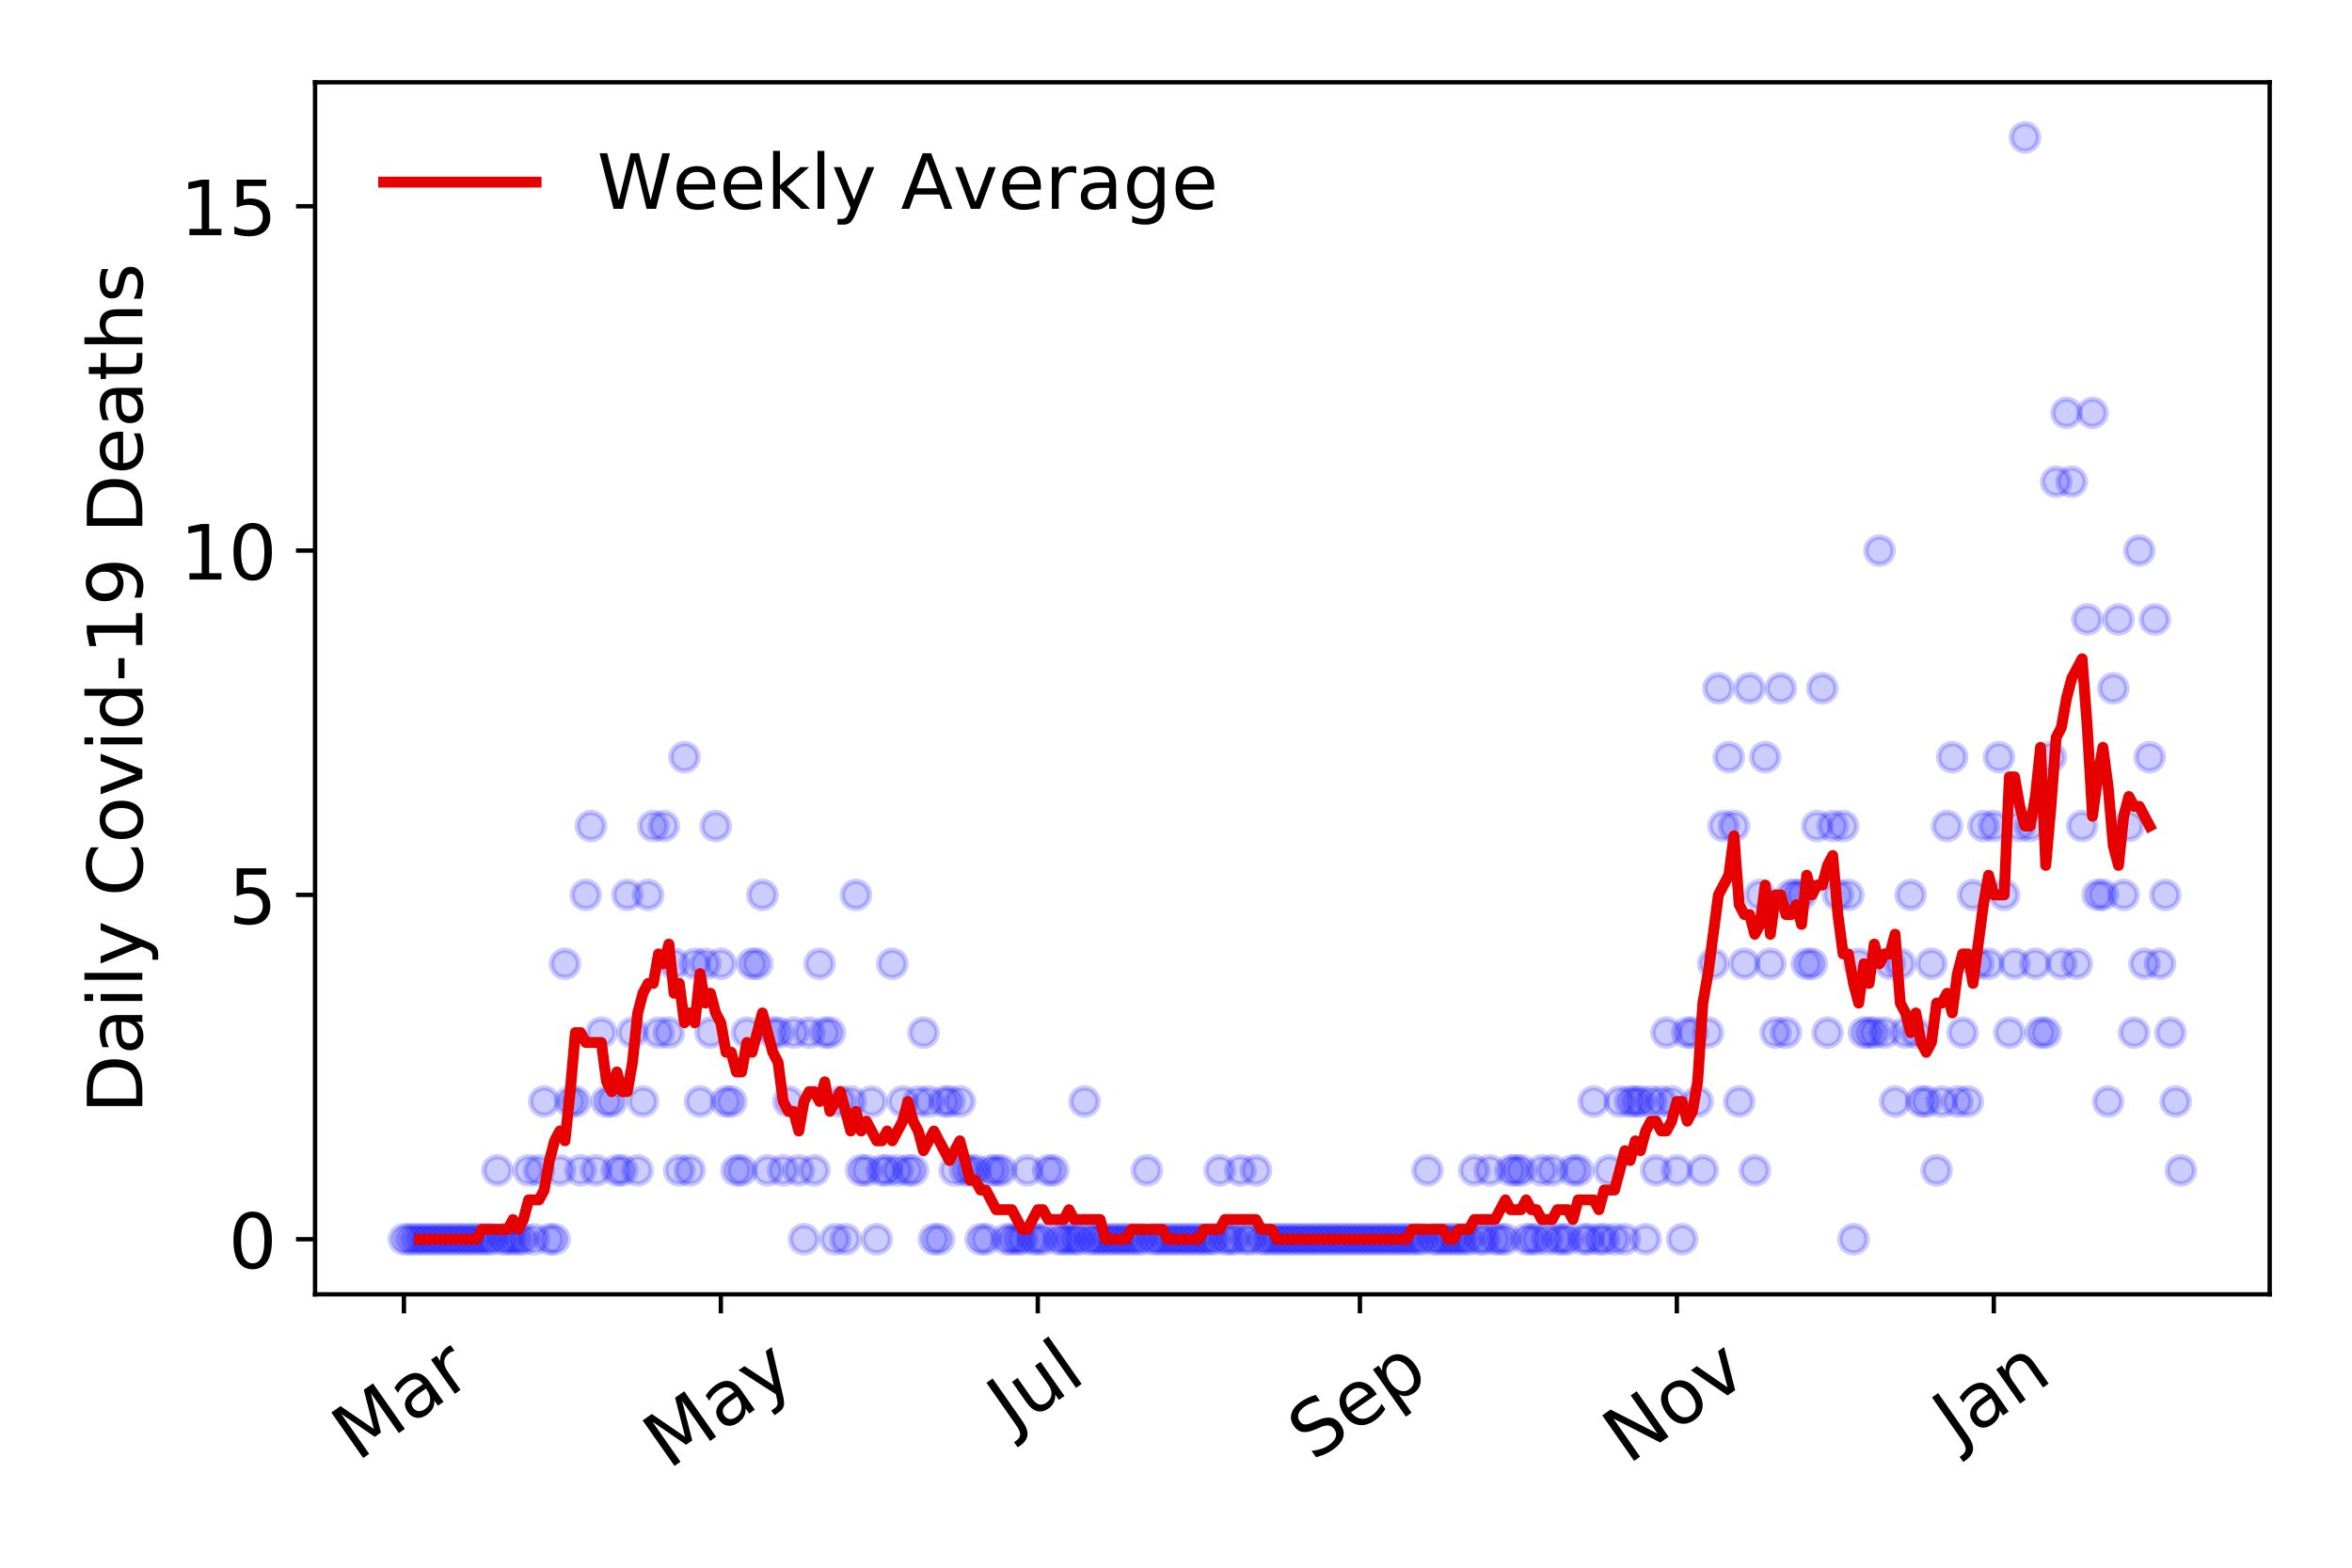 <?xml version="1.0" encoding="utf-8" standalone="no"?>
<!DOCTYPE svg PUBLIC "-//W3C//DTD SVG 1.1//EN"
  "http://www.w3.org/Graphics/SVG/1.1/DTD/svg11.dtd">
<!-- Created with matplotlib (https://matplotlib.org/) -->
<svg height="288pt" version="1.1" viewBox="0 0 432 288" width="432pt" xmlns="http://www.w3.org/2000/svg" xmlns:xlink="http://www.w3.org/1999/xlink">
 <defs>
  <style type="text/css">
*{stroke-linecap:butt;stroke-linejoin:round;}
  </style>
 </defs>
 <g id="figure_1">
  <g id="patch_1">
   <path d="M 0 288 
L 432 288 
L 432 0 
L 0 0 
z
" style="fill:#ffffff;"/>
  </g>
  <g id="axes_1">
   <g id="patch_2">
    <path d="M 57.87 237.778 
L 416.88 237.778 
L 416.88 15.12 
L 57.87 15.12 
z
" style="fill:#ffffff;"/>
   </g>
   <g id="matplotlib.axis_1">
    <g id="xtick_1">
     <g id="line2d_1">
      <defs>
       <path d="M 0 0 
L 0 3.5 
" id="mfada722a1e" style="stroke:#000000;stroke-width:0.8;"/>
      </defs>
      <g>
       <use style="stroke:#000000;stroke-width:0.8;" x="74.189" xlink:href="#mfada722a1e" y="237.778"/>
      </g>
     </g>
     <g id="text_1">
      <!-- Mar -->
      <defs>
       <path d="M 9.812 72.906 
L 24.516 72.906 
L 43.109 23.297 
L 61.812 72.906 
L 76.516 72.906 
L 76.516 0 
L 66.891 0 
L 66.891 64.016 
L 48.094 14.016 
L 38.188 14.016 
L 19.391 64.016 
L 19.391 0 
L 9.812 0 
z
" id="DejaVuSans-77"/>
       <path d="M 34.281 27.484 
Q 23.391 27.484 19.188 25 
Q 14.984 22.516 14.984 16.5 
Q 14.984 11.719 18.141 8.906 
Q 21.297 6.109 26.703 6.109 
Q 34.188 6.109 38.703 11.406 
Q 43.219 16.703 43.219 25.484 
L 43.219 27.484 
z
M 52.203 31.203 
L 52.203 0 
L 43.219 0 
L 43.219 8.297 
Q 40.141 3.328 35.547 0.953 
Q 30.953 -1.422 24.312 -1.422 
Q 15.922 -1.422 10.953 3.297 
Q 6 8.016 6 15.922 
Q 6 25.141 12.172 29.828 
Q 18.359 34.516 30.609 34.516 
L 43.219 34.516 
L 43.219 35.406 
Q 43.219 41.609 39.141 45 
Q 35.062 48.391 27.688 48.391 
Q 23 48.391 18.547 47.266 
Q 14.109 46.141 10.016 43.891 
L 10.016 52.203 
Q 14.938 54.109 19.578 55.047 
Q 24.219 56 28.609 56 
Q 40.484 56 46.344 49.844 
Q 52.203 43.703 52.203 31.203 
z
" id="DejaVuSans-97"/>
       <path d="M 41.109 46.297 
Q 39.594 47.172 37.812 47.578 
Q 36.031 48 33.891 48 
Q 26.266 48 22.188 43.047 
Q 18.109 38.094 18.109 28.812 
L 18.109 0 
L 9.078 0 
L 9.078 54.688 
L 18.109 54.688 
L 18.109 46.188 
Q 20.953 51.172 25.484 53.578 
Q 30.031 56 36.531 56 
Q 37.453 56 38.578 55.875 
Q 39.703 55.766 41.062 55.516 
z
" id="DejaVuSans-114"/>
      </defs>
      <g transform="translate(65.586 268.643)rotate(-35)scale(0.14 -0.14)">
       <use xlink:href="#DejaVuSans-77"/>
       <use x="86.279" xlink:href="#DejaVuSans-97"/>
       <use x="147.559" xlink:href="#DejaVuSans-114"/>
      </g>
     </g>
    </g>
    <g id="xtick_2">
     <g id="line2d_2">
      <g>
       <use style="stroke:#000000;stroke-width:0.8;" x="132.401" xlink:href="#mfada722a1e" y="237.778"/>
      </g>
     </g>
     <g id="text_2">
      <!-- May -->
      <defs>
       <path d="M 32.172 -5.078 
Q 28.375 -14.844 24.75 -17.812 
Q 21.141 -20.797 15.094 -20.797 
L 7.906 -20.797 
L 7.906 -13.281 
L 13.188 -13.281 
Q 16.891 -13.281 18.938 -11.516 
Q 21 -9.766 23.484 -3.219 
L 25.094 0.875 
L 2.984 54.688 
L 12.5 54.688 
L 29.594 11.922 
L 46.688 54.688 
L 56.203 54.688 
z
" id="DejaVuSans-121"/>
      </defs>
      <g transform="translate(122.762 270.094)rotate(-35)scale(0.14 -0.14)">
       <use xlink:href="#DejaVuSans-77"/>
       <use x="86.279" xlink:href="#DejaVuSans-97"/>
       <use x="147.559" xlink:href="#DejaVuSans-121"/>
      </g>
     </g>
    </g>
    <g id="xtick_3">
     <g id="line2d_3">
      <g>
       <use style="stroke:#000000;stroke-width:0.8;" x="190.614" xlink:href="#mfada722a1e" y="237.778"/>
      </g>
     </g>
     <g id="text_3">
      <!-- Jul -->
      <defs>
       <path d="M 9.812 72.906 
L 19.672 72.906 
L 19.672 5.078 
Q 19.672 -8.109 14.672 -14.062 
Q 9.672 -20.016 -1.422 -20.016 
L -5.172 -20.016 
L -5.172 -11.719 
L -2.094 -11.719 
Q 4.438 -11.719 7.125 -8.047 
Q 9.812 -4.391 9.812 5.078 
z
" id="DejaVuSans-74"/>
       <path d="M 8.5 21.578 
L 8.5 54.688 
L 17.484 54.688 
L 17.484 21.922 
Q 17.484 14.156 20.5 10.266 
Q 23.531 6.391 29.594 6.391 
Q 36.859 6.391 41.078 11.031 
Q 45.312 15.672 45.312 23.688 
L 45.312 54.688 
L 54.297 54.688 
L 54.297 0 
L 45.312 0 
L 45.312 8.406 
Q 42.047 3.422 37.719 1 
Q 33.406 -1.422 27.688 -1.422 
Q 18.266 -1.422 13.375 4.438 
Q 8.5 10.297 8.5 21.578 
z
M 31.109 56 
z
" id="DejaVuSans-117"/>
       <path d="M 9.422 75.984 
L 18.406 75.984 
L 18.406 0 
L 9.422 0 
z
" id="DejaVuSans-108"/>
      </defs>
      <g transform="translate(185.911 263.181)rotate(-35)scale(0.14 -0.14)">
       <use xlink:href="#DejaVuSans-74"/>
       <use x="29.492" xlink:href="#DejaVuSans-117"/>
       <use x="92.871" xlink:href="#DejaVuSans-108"/>
      </g>
     </g>
    </g>
    <g id="xtick_4">
     <g id="line2d_4">
      <g>
       <use style="stroke:#000000;stroke-width:0.8;" x="249.781" xlink:href="#mfada722a1e" y="237.778"/>
      </g>
     </g>
     <g id="text_4">
      <!-- Sep -->
      <defs>
       <path d="M 53.516 70.516 
L 53.516 60.891 
Q 47.906 63.578 42.922 64.891 
Q 37.938 66.219 33.297 66.219 
Q 25.25 66.219 20.875 63.094 
Q 16.5 59.969 16.5 54.203 
Q 16.5 49.359 19.406 46.891 
Q 22.312 44.438 30.422 42.922 
L 36.375 41.703 
Q 47.406 39.594 52.656 34.297 
Q 57.906 29 57.906 20.125 
Q 57.906 9.516 50.797 4.047 
Q 43.703 -1.422 29.984 -1.422 
Q 24.812 -1.422 18.969 -0.25 
Q 13.141 0.922 6.891 3.219 
L 6.891 13.375 
Q 12.891 10.016 18.656 8.297 
Q 24.422 6.594 29.984 6.594 
Q 38.422 6.594 43.016 9.906 
Q 47.609 13.234 47.609 19.391 
Q 47.609 24.75 44.312 27.781 
Q 41.016 30.812 33.5 32.328 
L 27.484 33.5 
Q 16.453 35.688 11.516 40.375 
Q 6.594 45.062 6.594 53.422 
Q 6.594 63.094 13.406 68.656 
Q 20.219 74.219 32.172 74.219 
Q 37.312 74.219 42.625 73.281 
Q 47.953 72.359 53.516 70.516 
z
" id="DejaVuSans-83"/>
       <path d="M 56.203 29.594 
L 56.203 25.203 
L 14.891 25.203 
Q 15.484 15.922 20.484 11.062 
Q 25.484 6.203 34.422 6.203 
Q 39.594 6.203 44.453 7.469 
Q 49.312 8.734 54.109 11.281 
L 54.109 2.781 
Q 49.266 0.734 44.188 -0.344 
Q 39.109 -1.422 33.891 -1.422 
Q 20.797 -1.422 13.156 6.188 
Q 5.516 13.812 5.516 26.812 
Q 5.516 40.234 12.766 48.109 
Q 20.016 56 32.328 56 
Q 43.359 56 49.781 48.891 
Q 56.203 41.797 56.203 29.594 
z
M 47.219 32.234 
Q 47.125 39.594 43.094 43.984 
Q 39.062 48.391 32.422 48.391 
Q 24.906 48.391 20.391 44.141 
Q 15.875 39.891 15.188 32.172 
z
" id="DejaVuSans-101"/>
       <path d="M 18.109 8.203 
L 18.109 -20.797 
L 9.078 -20.797 
L 9.078 54.688 
L 18.109 54.688 
L 18.109 46.391 
Q 20.953 51.266 25.266 53.625 
Q 29.594 56 35.594 56 
Q 45.562 56 51.781 48.094 
Q 58.016 40.188 58.016 27.297 
Q 58.016 14.406 51.781 6.484 
Q 45.562 -1.422 35.594 -1.422 
Q 29.594 -1.422 25.266 0.953 
Q 20.953 3.328 18.109 8.203 
z
M 48.688 27.297 
Q 48.688 37.203 44.609 42.844 
Q 40.531 48.484 33.406 48.484 
Q 26.266 48.484 22.188 42.844 
Q 18.109 37.203 18.109 27.297 
Q 18.109 17.391 22.188 11.75 
Q 26.266 6.109 33.406 6.109 
Q 40.531 6.109 44.609 11.75 
Q 48.688 17.391 48.688 27.297 
z
" id="DejaVuSans-112"/>
      </defs>
      <g transform="translate(241.188 268.629)rotate(-35)scale(0.14 -0.14)">
       <use xlink:href="#DejaVuSans-83"/>
       <use x="63.477" xlink:href="#DejaVuSans-101"/>
       <use x="125" xlink:href="#DejaVuSans-112"/>
      </g>
     </g>
    </g>
    <g id="xtick_5">
     <g id="line2d_5">
      <g>
       <use style="stroke:#000000;stroke-width:0.8;" x="307.994" xlink:href="#mfada722a1e" y="237.778"/>
      </g>
     </g>
     <g id="text_5">
      <!-- Nov -->
      <defs>
       <path d="M 9.812 72.906 
L 23.094 72.906 
L 55.422 11.922 
L 55.422 72.906 
L 64.984 72.906 
L 64.984 0 
L 51.703 0 
L 19.391 60.984 
L 19.391 0 
L 9.812 0 
z
" id="DejaVuSans-78"/>
       <path d="M 30.609 48.391 
Q 23.391 48.391 19.188 42.75 
Q 14.984 37.109 14.984 27.297 
Q 14.984 17.484 19.156 11.844 
Q 23.344 6.203 30.609 6.203 
Q 37.797 6.203 41.984 11.859 
Q 46.188 17.531 46.188 27.297 
Q 46.188 37.016 41.984 42.703 
Q 37.797 48.391 30.609 48.391 
z
M 30.609 56 
Q 42.328 56 49.016 48.375 
Q 55.719 40.766 55.719 27.297 
Q 55.719 13.875 49.016 6.219 
Q 42.328 -1.422 30.609 -1.422 
Q 18.844 -1.422 12.172 6.219 
Q 5.516 13.875 5.516 27.297 
Q 5.516 40.766 12.172 48.375 
Q 18.844 56 30.609 56 
z
" id="DejaVuSans-111"/>
       <path d="M 2.984 54.688 
L 12.5 54.688 
L 29.594 8.797 
L 46.688 54.688 
L 56.203 54.688 
L 35.688 0 
L 23.484 0 
z
" id="DejaVuSans-118"/>
      </defs>
      <g transform="translate(299.017 269.166)rotate(-35)scale(0.14 -0.14)">
       <use xlink:href="#DejaVuSans-78"/>
       <use x="74.805" xlink:href="#DejaVuSans-111"/>
       <use x="135.986" xlink:href="#DejaVuSans-118"/>
      </g>
     </g>
    </g>
    <g id="xtick_6">
     <g id="line2d_6">
      <g>
       <use style="stroke:#000000;stroke-width:0.8;" x="366.206" xlink:href="#mfada722a1e" y="237.778"/>
      </g>
     </g>
     <g id="text_6">
      <!-- Jan -->
      <defs>
       <path d="M 54.891 33.016 
L 54.891 0 
L 45.906 0 
L 45.906 32.719 
Q 45.906 40.484 42.875 44.328 
Q 39.844 48.188 33.797 48.188 
Q 26.516 48.188 22.312 43.547 
Q 18.109 38.922 18.109 30.906 
L 18.109 0 
L 9.078 0 
L 9.078 54.688 
L 18.109 54.688 
L 18.109 46.188 
Q 21.344 51.125 25.703 53.562 
Q 30.078 56 35.797 56 
Q 45.219 56 50.047 50.172 
Q 54.891 44.344 54.891 33.016 
z
" id="DejaVuSans-110"/>
      </defs>
      <g transform="translate(359.583 265.871)rotate(-35)scale(0.14 -0.14)">
       <use xlink:href="#DejaVuSans-74"/>
       <use x="29.492" xlink:href="#DejaVuSans-97"/>
       <use x="90.771" xlink:href="#DejaVuSans-110"/>
      </g>
     </g>
    </g>
   </g>
   <g id="matplotlib.axis_2">
    <g id="ytick_1">
     <g id="line2d_7">
      <defs>
       <path d="M 0 0 
L -3.5 0 
" id="m54e8e36b63" style="stroke:#000000;stroke-width:0.8;"/>
      </defs>
      <g>
       <use style="stroke:#000000;stroke-width:0.8;" x="57.87" xlink:href="#m54e8e36b63" y="227.657"/>
      </g>
     </g>
     <g id="text_7">
      <!-- 0 -->
      <defs>
       <path d="M 31.781 66.406 
Q 24.172 66.406 20.328 58.906 
Q 16.5 51.422 16.5 36.375 
Q 16.5 21.391 20.328 13.891 
Q 24.172 6.391 31.781 6.391 
Q 39.453 6.391 43.281 13.891 
Q 47.125 21.391 47.125 36.375 
Q 47.125 51.422 43.281 58.906 
Q 39.453 66.406 31.781 66.406 
z
M 31.781 74.219 
Q 44.047 74.219 50.516 64.516 
Q 56.984 54.828 56.984 36.375 
Q 56.984 17.969 50.516 8.266 
Q 44.047 -1.422 31.781 -1.422 
Q 19.531 -1.422 13.062 8.266 
Q 6.594 17.969 6.594 36.375 
Q 6.594 54.828 13.062 64.516 
Q 19.531 74.219 31.781 74.219 
z
" id="DejaVuSans-48"/>
      </defs>
      <g transform="translate(41.962 232.976)scale(0.14 -0.14)">
       <use xlink:href="#DejaVuSans-48"/>
      </g>
     </g>
    </g>
    <g id="ytick_2">
     <g id="line2d_8">
      <g>
       <use style="stroke:#000000;stroke-width:0.8;" x="57.87" xlink:href="#m54e8e36b63" y="164.402"/>
      </g>
     </g>
     <g id="text_8">
      <!-- 5 -->
      <defs>
       <path d="M 10.797 72.906 
L 49.516 72.906 
L 49.516 64.594 
L 19.828 64.594 
L 19.828 46.734 
Q 21.969 47.469 24.109 47.828 
Q 26.266 48.188 28.422 48.188 
Q 40.625 48.188 47.75 41.5 
Q 54.891 34.812 54.891 23.391 
Q 54.891 11.625 47.562 5.094 
Q 40.234 -1.422 26.906 -1.422 
Q 22.312 -1.422 17.547 -0.641 
Q 12.797 0.141 7.719 1.703 
L 7.719 11.625 
Q 12.109 9.234 16.797 8.062 
Q 21.484 6.891 26.703 6.891 
Q 35.156 6.891 40.078 11.328 
Q 45.016 15.766 45.016 23.391 
Q 45.016 31 40.078 35.438 
Q 35.156 39.891 26.703 39.891 
Q 22.75 39.891 18.812 39.016 
Q 14.891 38.141 10.797 36.281 
z
" id="DejaVuSans-53"/>
      </defs>
      <g transform="translate(41.962 169.721)scale(0.14 -0.14)">
       <use xlink:href="#DejaVuSans-53"/>
      </g>
     </g>
    </g>
    <g id="ytick_3">
     <g id="line2d_9">
      <g>
       <use style="stroke:#000000;stroke-width:0.8;" x="57.87" xlink:href="#m54e8e36b63" y="101.147"/>
      </g>
     </g>
     <g id="text_9">
      <!-- 10 -->
      <defs>
       <path d="M 12.406 8.297 
L 28.516 8.297 
L 28.516 63.922 
L 10.984 60.406 
L 10.984 69.391 
L 28.422 72.906 
L 38.281 72.906 
L 38.281 8.297 
L 54.391 8.297 
L 54.391 0 
L 12.406 0 
z
" id="DejaVuSans-49"/>
      </defs>
      <g transform="translate(33.055 106.466)scale(0.14 -0.14)">
       <use xlink:href="#DejaVuSans-49"/>
       <use x="63.623" xlink:href="#DejaVuSans-48"/>
      </g>
     </g>
    </g>
    <g id="ytick_4">
     <g id="line2d_10">
      <g>
       <use style="stroke:#000000;stroke-width:0.8;" x="57.87" xlink:href="#m54e8e36b63" y="37.892"/>
      </g>
     </g>
     <g id="text_10">
      <!-- 15 -->
      <g transform="translate(33.055 43.211)scale(0.14 -0.14)">
       <use xlink:href="#DejaVuSans-49"/>
       <use x="63.623" xlink:href="#DejaVuSans-53"/>
      </g>
     </g>
    </g>
    <g id="text_11">
     <!-- Daily Covid-19 Deaths -->
     <defs>
      <path d="M 19.672 64.797 
L 19.672 8.109 
L 31.594 8.109 
Q 46.688 8.109 53.688 14.938 
Q 60.688 21.781 60.688 36.531 
Q 60.688 51.172 53.688 57.984 
Q 46.688 64.797 31.594 64.797 
z
M 9.812 72.906 
L 30.078 72.906 
Q 51.266 72.906 61.172 64.094 
Q 71.094 55.281 71.094 36.531 
Q 71.094 17.672 61.125 8.828 
Q 51.172 0 30.078 0 
L 9.812 0 
z
" id="DejaVuSans-68"/>
      <path d="M 9.422 54.688 
L 18.406 54.688 
L 18.406 0 
L 9.422 0 
z
M 9.422 75.984 
L 18.406 75.984 
L 18.406 64.594 
L 9.422 64.594 
z
" id="DejaVuSans-105"/>
      <path id="DejaVuSans-32"/>
      <path d="M 64.406 67.281 
L 64.406 56.891 
Q 59.422 61.531 53.781 63.812 
Q 48.141 66.109 41.797 66.109 
Q 29.297 66.109 22.656 58.469 
Q 16.016 50.828 16.016 36.375 
Q 16.016 21.969 22.656 14.328 
Q 29.297 6.688 41.797 6.688 
Q 48.141 6.688 53.781 8.984 
Q 59.422 11.281 64.406 15.922 
L 64.406 5.609 
Q 59.234 2.094 53.438 0.328 
Q 47.656 -1.422 41.219 -1.422 
Q 24.656 -1.422 15.125 8.703 
Q 5.609 18.844 5.609 36.375 
Q 5.609 53.953 15.125 64.078 
Q 24.656 74.219 41.219 74.219 
Q 47.75 74.219 53.531 72.484 
Q 59.328 70.75 64.406 67.281 
z
" id="DejaVuSans-67"/>
      <path d="M 45.406 46.391 
L 45.406 75.984 
L 54.391 75.984 
L 54.391 0 
L 45.406 0 
L 45.406 8.203 
Q 42.578 3.328 38.25 0.953 
Q 33.938 -1.422 27.875 -1.422 
Q 17.969 -1.422 11.734 6.484 
Q 5.516 14.406 5.516 27.297 
Q 5.516 40.188 11.734 48.094 
Q 17.969 56 27.875 56 
Q 33.938 56 38.25 53.625 
Q 42.578 51.266 45.406 46.391 
z
M 14.797 27.297 
Q 14.797 17.391 18.875 11.75 
Q 22.953 6.109 30.078 6.109 
Q 37.203 6.109 41.297 11.75 
Q 45.406 17.391 45.406 27.297 
Q 45.406 37.203 41.297 42.844 
Q 37.203 48.484 30.078 48.484 
Q 22.953 48.484 18.875 42.844 
Q 14.797 37.203 14.797 27.297 
z
" id="DejaVuSans-100"/>
      <path d="M 4.891 31.391 
L 31.203 31.391 
L 31.203 23.391 
L 4.891 23.391 
z
" id="DejaVuSans-45"/>
      <path d="M 10.984 1.516 
L 10.984 10.5 
Q 14.703 8.734 18.5 7.812 
Q 22.312 6.891 25.984 6.891 
Q 35.75 6.891 40.891 13.453 
Q 46.047 20.016 46.781 33.406 
Q 43.953 29.203 39.594 26.953 
Q 35.25 24.703 29.984 24.703 
Q 19.047 24.703 12.672 31.312 
Q 6.297 37.938 6.297 49.422 
Q 6.297 60.641 12.938 67.422 
Q 19.578 74.219 30.609 74.219 
Q 43.266 74.219 49.922 64.516 
Q 56.594 54.828 56.594 36.375 
Q 56.594 19.141 48.406 8.859 
Q 40.234 -1.422 26.422 -1.422 
Q 22.703 -1.422 18.891 -0.688 
Q 15.094 0.047 10.984 1.516 
z
M 30.609 32.422 
Q 37.25 32.422 41.125 36.953 
Q 45.016 41.5 45.016 49.422 
Q 45.016 57.281 41.125 61.844 
Q 37.25 66.406 30.609 66.406 
Q 23.969 66.406 20.094 61.844 
Q 16.219 57.281 16.219 49.422 
Q 16.219 41.5 20.094 36.953 
Q 23.969 32.422 30.609 32.422 
z
" id="DejaVuSans-57"/>
      <path d="M 18.312 70.219 
L 18.312 54.688 
L 36.812 54.688 
L 36.812 47.703 
L 18.312 47.703 
L 18.312 18.016 
Q 18.312 11.328 20.141 9.422 
Q 21.969 7.516 27.594 7.516 
L 36.812 7.516 
L 36.812 0 
L 27.594 0 
Q 17.188 0 13.234 3.875 
Q 9.281 7.766 9.281 18.016 
L 9.281 47.703 
L 2.688 47.703 
L 2.688 54.688 
L 9.281 54.688 
L 9.281 70.219 
z
" id="DejaVuSans-116"/>
      <path d="M 54.891 33.016 
L 54.891 0 
L 45.906 0 
L 45.906 32.719 
Q 45.906 40.484 42.875 44.328 
Q 39.844 48.188 33.797 48.188 
Q 26.516 48.188 22.312 43.547 
Q 18.109 38.922 18.109 30.906 
L 18.109 0 
L 9.078 0 
L 9.078 75.984 
L 18.109 75.984 
L 18.109 46.188 
Q 21.344 51.125 25.703 53.562 
Q 30.078 56 35.797 56 
Q 45.219 56 50.047 50.172 
Q 54.891 44.344 54.891 33.016 
z
" id="DejaVuSans-104"/>
      <path d="M 44.281 53.078 
L 44.281 44.578 
Q 40.484 46.531 36.375 47.5 
Q 32.281 48.484 27.875 48.484 
Q 21.188 48.484 17.844 46.438 
Q 14.5 44.391 14.5 40.281 
Q 14.5 37.156 16.891 35.375 
Q 19.281 33.594 26.516 31.984 
L 29.594 31.297 
Q 39.156 29.25 43.188 25.516 
Q 47.219 21.781 47.219 15.094 
Q 47.219 7.469 41.188 3.016 
Q 35.156 -1.422 24.609 -1.422 
Q 20.219 -1.422 15.453 -0.562 
Q 10.688 0.297 5.422 2 
L 5.422 11.281 
Q 10.406 8.688 15.234 7.391 
Q 20.062 6.109 24.812 6.109 
Q 31.156 6.109 34.562 8.281 
Q 37.984 10.453 37.984 14.406 
Q 37.984 18.062 35.516 20.016 
Q 33.062 21.969 24.703 23.781 
L 21.578 24.516 
Q 13.234 26.266 9.516 29.906 
Q 5.812 33.547 5.812 39.891 
Q 5.812 47.609 11.281 51.797 
Q 16.75 56 26.812 56 
Q 31.781 56 36.172 55.266 
Q 40.578 54.547 44.281 53.078 
z
" id="DejaVuSans-115"/>
     </defs>
     <g transform="translate(26.143 204.56)rotate(-90)scale(0.14 -0.14)">
      <use xlink:href="#DejaVuSans-68"/>
      <use x="77.002" xlink:href="#DejaVuSans-97"/>
      <use x="138.281" xlink:href="#DejaVuSans-105"/>
      <use x="166.064" xlink:href="#DejaVuSans-108"/>
      <use x="193.848" xlink:href="#DejaVuSans-121"/>
      <use x="253.027" xlink:href="#DejaVuSans-32"/>
      <use x="284.814" xlink:href="#DejaVuSans-67"/>
      <use x="354.639" xlink:href="#DejaVuSans-111"/>
      <use x="415.82" xlink:href="#DejaVuSans-118"/>
      <use x="475" xlink:href="#DejaVuSans-105"/>
      <use x="502.783" xlink:href="#DejaVuSans-100"/>
      <use x="566.26" xlink:href="#DejaVuSans-45"/>
      <use x="602.344" xlink:href="#DejaVuSans-49"/>
      <use x="665.967" xlink:href="#DejaVuSans-57"/>
      <use x="729.59" xlink:href="#DejaVuSans-32"/>
      <use x="761.377" xlink:href="#DejaVuSans-68"/>
      <use x="838.379" xlink:href="#DejaVuSans-101"/>
      <use x="899.902" xlink:href="#DejaVuSans-97"/>
      <use x="961.182" xlink:href="#DejaVuSans-116"/>
      <use x="1000.391" xlink:href="#DejaVuSans-104"/>
      <use x="1063.77" xlink:href="#DejaVuSans-115"/>
     </g>
    </g>
   </g>
   <g id="line2d_11">
    <defs>
     <path d="M 0 2.5 
C 0.663 2.5 1.299 2.237 1.768 1.768 
C 2.237 1.299 2.5 0.663 2.5 0 
C 2.5 -0.663 2.237 -1.299 1.768 -1.768 
C 1.299 -2.237 0.663 -2.5 0 -2.5 
C -0.663 -2.5 -1.299 -2.237 -1.768 -1.768 
C -2.237 -1.299 -2.5 -0.663 -2.5 0 
C -2.5 0.663 -2.237 1.299 -1.768 1.768 
C -1.299 2.237 -0.663 2.5 0 2.5 
z
" id="m7bc878e6f9" style="stroke:#0000ff;stroke-opacity:0.2;"/>
    </defs>
    <g clip-path="url(#p2f785662d9)">
     <use style="fill:#0000ff;fill-opacity:0.2;stroke:#0000ff;stroke-opacity:0.2;" x="74.189" xlink:href="#m7bc878e6f9" y="227.657"/>
     <use style="fill:#0000ff;fill-opacity:0.2;stroke:#0000ff;stroke-opacity:0.2;" x="75.143" xlink:href="#m7bc878e6f9" y="227.657"/>
     <use style="fill:#0000ff;fill-opacity:0.2;stroke:#0000ff;stroke-opacity:0.2;" x="76.097" xlink:href="#m7bc878e6f9" y="227.657"/>
     <use style="fill:#0000ff;fill-opacity:0.2;stroke:#0000ff;stroke-opacity:0.2;" x="77.052" xlink:href="#m7bc878e6f9" y="227.657"/>
     <use style="fill:#0000ff;fill-opacity:0.2;stroke:#0000ff;stroke-opacity:0.2;" x="78.006" xlink:href="#m7bc878e6f9" y="227.657"/>
     <use style="fill:#0000ff;fill-opacity:0.2;stroke:#0000ff;stroke-opacity:0.2;" x="78.96" xlink:href="#m7bc878e6f9" y="227.657"/>
     <use style="fill:#0000ff;fill-opacity:0.2;stroke:#0000ff;stroke-opacity:0.2;" x="79.914" xlink:href="#m7bc878e6f9" y="227.657"/>
     <use style="fill:#0000ff;fill-opacity:0.2;stroke:#0000ff;stroke-opacity:0.2;" x="80.869" xlink:href="#m7bc878e6f9" y="227.657"/>
     <use style="fill:#0000ff;fill-opacity:0.2;stroke:#0000ff;stroke-opacity:0.2;" x="81.823" xlink:href="#m7bc878e6f9" y="227.657"/>
     <use style="fill:#0000ff;fill-opacity:0.2;stroke:#0000ff;stroke-opacity:0.2;" x="82.777" xlink:href="#m7bc878e6f9" y="227.657"/>
     <use style="fill:#0000ff;fill-opacity:0.2;stroke:#0000ff;stroke-opacity:0.2;" x="83.732" xlink:href="#m7bc878e6f9" y="227.657"/>
     <use style="fill:#0000ff;fill-opacity:0.2;stroke:#0000ff;stroke-opacity:0.2;" x="84.686" xlink:href="#m7bc878e6f9" y="227.657"/>
     <use style="fill:#0000ff;fill-opacity:0.2;stroke:#0000ff;stroke-opacity:0.2;" x="85.64" xlink:href="#m7bc878e6f9" y="227.657"/>
     <use style="fill:#0000ff;fill-opacity:0.2;stroke:#0000ff;stroke-opacity:0.2;" x="86.595" xlink:href="#m7bc878e6f9" y="227.657"/>
     <use style="fill:#0000ff;fill-opacity:0.2;stroke:#0000ff;stroke-opacity:0.2;" x="87.549" xlink:href="#m7bc878e6f9" y="227.657"/>
     <use style="fill:#0000ff;fill-opacity:0.2;stroke:#0000ff;stroke-opacity:0.2;" x="88.503" xlink:href="#m7bc878e6f9" y="227.657"/>
     <use style="fill:#0000ff;fill-opacity:0.2;stroke:#0000ff;stroke-opacity:0.2;" x="89.458" xlink:href="#m7bc878e6f9" y="227.657"/>
     <use style="fill:#0000ff;fill-opacity:0.2;stroke:#0000ff;stroke-opacity:0.2;" x="90.412" xlink:href="#m7bc878e6f9" y="227.657"/>
     <use style="fill:#0000ff;fill-opacity:0.2;stroke:#0000ff;stroke-opacity:0.2;" x="91.366" xlink:href="#m7bc878e6f9" y="215.006"/>
     <use style="fill:#0000ff;fill-opacity:0.2;stroke:#0000ff;stroke-opacity:0.2;" x="92.32" xlink:href="#m7bc878e6f9" y="227.657"/>
     <use style="fill:#0000ff;fill-opacity:0.2;stroke:#0000ff;stroke-opacity:0.2;" x="93.275" xlink:href="#m7bc878e6f9" y="227.657"/>
     <use style="fill:#0000ff;fill-opacity:0.2;stroke:#0000ff;stroke-opacity:0.2;" x="94.229" xlink:href="#m7bc878e6f9" y="227.657"/>
     <use style="fill:#0000ff;fill-opacity:0.2;stroke:#0000ff;stroke-opacity:0.2;" x="95.183" xlink:href="#m7bc878e6f9" y="227.657"/>
     <use style="fill:#0000ff;fill-opacity:0.2;stroke:#0000ff;stroke-opacity:0.2;" x="96.138" xlink:href="#m7bc878e6f9" y="227.657"/>
     <use style="fill:#0000ff;fill-opacity:0.2;stroke:#0000ff;stroke-opacity:0.2;" x="97.092" xlink:href="#m7bc878e6f9" y="215.006"/>
     <use style="fill:#0000ff;fill-opacity:0.2;stroke:#0000ff;stroke-opacity:0.2;" x="98.046" xlink:href="#m7bc878e6f9" y="227.657"/>
     <use style="fill:#0000ff;fill-opacity:0.2;stroke:#0000ff;stroke-opacity:0.2;" x="99.001" xlink:href="#m7bc878e6f9" y="215.006"/>
     <use style="fill:#0000ff;fill-opacity:0.2;stroke:#0000ff;stroke-opacity:0.2;" x="99.955" xlink:href="#m7bc878e6f9" y="202.355"/>
     <use style="fill:#0000ff;fill-opacity:0.2;stroke:#0000ff;stroke-opacity:0.2;" x="100.909" xlink:href="#m7bc878e6f9" y="227.657"/>
     <use style="fill:#0000ff;fill-opacity:0.2;stroke:#0000ff;stroke-opacity:0.2;" x="101.864" xlink:href="#m7bc878e6f9" y="227.657"/>
     <use style="fill:#0000ff;fill-opacity:0.2;stroke:#0000ff;stroke-opacity:0.2;" x="102.818" xlink:href="#m7bc878e6f9" y="215.006"/>
     <use style="fill:#0000ff;fill-opacity:0.2;stroke:#0000ff;stroke-opacity:0.2;" x="103.772" xlink:href="#m7bc878e6f9" y="177.053"/>
     <use style="fill:#0000ff;fill-opacity:0.2;stroke:#0000ff;stroke-opacity:0.2;" x="104.726" xlink:href="#m7bc878e6f9" y="202.355"/>
     <use style="fill:#0000ff;fill-opacity:0.2;stroke:#0000ff;stroke-opacity:0.2;" x="105.681" xlink:href="#m7bc878e6f9" y="202.355"/>
     <use style="fill:#0000ff;fill-opacity:0.2;stroke:#0000ff;stroke-opacity:0.2;" x="106.635" xlink:href="#m7bc878e6f9" y="215.006"/>
     <use style="fill:#0000ff;fill-opacity:0.2;stroke:#0000ff;stroke-opacity:0.2;" x="107.589" xlink:href="#m7bc878e6f9" y="164.402"/>
     <use style="fill:#0000ff;fill-opacity:0.2;stroke:#0000ff;stroke-opacity:0.2;" x="108.544" xlink:href="#m7bc878e6f9" y="151.751"/>
     <use style="fill:#0000ff;fill-opacity:0.2;stroke:#0000ff;stroke-opacity:0.2;" x="109.498" xlink:href="#m7bc878e6f9" y="215.006"/>
     <use style="fill:#0000ff;fill-opacity:0.2;stroke:#0000ff;stroke-opacity:0.2;" x="110.452" xlink:href="#m7bc878e6f9" y="189.704"/>
     <use style="fill:#0000ff;fill-opacity:0.2;stroke:#0000ff;stroke-opacity:0.2;" x="111.407" xlink:href="#m7bc878e6f9" y="202.355"/>
     <use style="fill:#0000ff;fill-opacity:0.2;stroke:#0000ff;stroke-opacity:0.2;" x="112.361" xlink:href="#m7bc878e6f9" y="202.355"/>
     <use style="fill:#0000ff;fill-opacity:0.2;stroke:#0000ff;stroke-opacity:0.2;" x="113.315" xlink:href="#m7bc878e6f9" y="215.006"/>
     <use style="fill:#0000ff;fill-opacity:0.2;stroke:#0000ff;stroke-opacity:0.2;" x="114.269" xlink:href="#m7bc878e6f9" y="215.006"/>
     <use style="fill:#0000ff;fill-opacity:0.2;stroke:#0000ff;stroke-opacity:0.2;" x="115.224" xlink:href="#m7bc878e6f9" y="164.402"/>
     <use style="fill:#0000ff;fill-opacity:0.2;stroke:#0000ff;stroke-opacity:0.2;" x="116.178" xlink:href="#m7bc878e6f9" y="189.704"/>
     <use style="fill:#0000ff;fill-opacity:0.2;stroke:#0000ff;stroke-opacity:0.2;" x="117.132" xlink:href="#m7bc878e6f9" y="215.006"/>
     <use style="fill:#0000ff;fill-opacity:0.2;stroke:#0000ff;stroke-opacity:0.2;" x="118.087" xlink:href="#m7bc878e6f9" y="202.355"/>
     <use style="fill:#0000ff;fill-opacity:0.2;stroke:#0000ff;stroke-opacity:0.2;" x="119.041" xlink:href="#m7bc878e6f9" y="164.402"/>
     <use style="fill:#0000ff;fill-opacity:0.2;stroke:#0000ff;stroke-opacity:0.2;" x="119.995" xlink:href="#m7bc878e6f9" y="151.751"/>
     <use style="fill:#0000ff;fill-opacity:0.2;stroke:#0000ff;stroke-opacity:0.2;" x="120.95" xlink:href="#m7bc878e6f9" y="189.704"/>
     <use style="fill:#0000ff;fill-opacity:0.2;stroke:#0000ff;stroke-opacity:0.2;" x="121.904" xlink:href="#m7bc878e6f9" y="151.751"/>
     <use style="fill:#0000ff;fill-opacity:0.2;stroke:#0000ff;stroke-opacity:0.2;" x="122.858" xlink:href="#m7bc878e6f9" y="189.704"/>
     <use style="fill:#0000ff;fill-opacity:0.2;stroke:#0000ff;stroke-opacity:0.2;" x="123.813" xlink:href="#m7bc878e6f9" y="177.053"/>
     <use style="fill:#0000ff;fill-opacity:0.2;stroke:#0000ff;stroke-opacity:0.2;" x="124.767" xlink:href="#m7bc878e6f9" y="215.006"/>
     <use style="fill:#0000ff;fill-opacity:0.2;stroke:#0000ff;stroke-opacity:0.2;" x="125.721" xlink:href="#m7bc878e6f9" y="139.1"/>
     <use style="fill:#0000ff;fill-opacity:0.2;stroke:#0000ff;stroke-opacity:0.2;" x="126.675" xlink:href="#m7bc878e6f9" y="215.006"/>
     <use style="fill:#0000ff;fill-opacity:0.2;stroke:#0000ff;stroke-opacity:0.2;" x="127.63" xlink:href="#m7bc878e6f9" y="177.053"/>
     <use style="fill:#0000ff;fill-opacity:0.2;stroke:#0000ff;stroke-opacity:0.2;" x="128.584" xlink:href="#m7bc878e6f9" y="202.355"/>
     <use style="fill:#0000ff;fill-opacity:0.2;stroke:#0000ff;stroke-opacity:0.2;" x="129.538" xlink:href="#m7bc878e6f9" y="177.053"/>
     <use style="fill:#0000ff;fill-opacity:0.2;stroke:#0000ff;stroke-opacity:0.2;" x="130.493" xlink:href="#m7bc878e6f9" y="189.704"/>
     <use style="fill:#0000ff;fill-opacity:0.2;stroke:#0000ff;stroke-opacity:0.2;" x="131.447" xlink:href="#m7bc878e6f9" y="151.751"/>
     <use style="fill:#0000ff;fill-opacity:0.2;stroke:#0000ff;stroke-opacity:0.2;" x="132.401" xlink:href="#m7bc878e6f9" y="177.053"/>
     <use style="fill:#0000ff;fill-opacity:0.2;stroke:#0000ff;stroke-opacity:0.2;" x="133.356" xlink:href="#m7bc878e6f9" y="202.355"/>
     <use style="fill:#0000ff;fill-opacity:0.2;stroke:#0000ff;stroke-opacity:0.2;" x="134.31" xlink:href="#m7bc878e6f9" y="202.355"/>
     <use style="fill:#0000ff;fill-opacity:0.2;stroke:#0000ff;stroke-opacity:0.2;" x="135.264" xlink:href="#m7bc878e6f9" y="215.006"/>
     <use style="fill:#0000ff;fill-opacity:0.2;stroke:#0000ff;stroke-opacity:0.2;" x="136.219" xlink:href="#m7bc878e6f9" y="215.006"/>
     <use style="fill:#0000ff;fill-opacity:0.2;stroke:#0000ff;stroke-opacity:0.2;" x="137.173" xlink:href="#m7bc878e6f9" y="189.704"/>
     <use style="fill:#0000ff;fill-opacity:0.2;stroke:#0000ff;stroke-opacity:0.2;" x="138.127" xlink:href="#m7bc878e6f9" y="177.053"/>
     <use style="fill:#0000ff;fill-opacity:0.2;stroke:#0000ff;stroke-opacity:0.2;" x="139.081" xlink:href="#m7bc878e6f9" y="177.053"/>
     <use style="fill:#0000ff;fill-opacity:0.2;stroke:#0000ff;stroke-opacity:0.2;" x="140.036" xlink:href="#m7bc878e6f9" y="164.402"/>
     <use style="fill:#0000ff;fill-opacity:0.2;stroke:#0000ff;stroke-opacity:0.2;" x="140.99" xlink:href="#m7bc878e6f9" y="215.006"/>
     <use style="fill:#0000ff;fill-opacity:0.2;stroke:#0000ff;stroke-opacity:0.2;" x="141.944" xlink:href="#m7bc878e6f9" y="189.704"/>
     <use style="fill:#0000ff;fill-opacity:0.2;stroke:#0000ff;stroke-opacity:0.2;" x="142.899" xlink:href="#m7bc878e6f9" y="189.704"/>
     <use style="fill:#0000ff;fill-opacity:0.2;stroke:#0000ff;stroke-opacity:0.2;" x="143.853" xlink:href="#m7bc878e6f9" y="215.006"/>
     <use style="fill:#0000ff;fill-opacity:0.2;stroke:#0000ff;stroke-opacity:0.2;" x="144.807" xlink:href="#m7bc878e6f9" y="202.355"/>
     <use style="fill:#0000ff;fill-opacity:0.2;stroke:#0000ff;stroke-opacity:0.2;" x="145.762" xlink:href="#m7bc878e6f9" y="189.704"/>
     <use style="fill:#0000ff;fill-opacity:0.2;stroke:#0000ff;stroke-opacity:0.2;" x="146.716" xlink:href="#m7bc878e6f9" y="215.006"/>
     <use style="fill:#0000ff;fill-opacity:0.2;stroke:#0000ff;stroke-opacity:0.2;" x="147.67" xlink:href="#m7bc878e6f9" y="227.657"/>
     <use style="fill:#0000ff;fill-opacity:0.2;stroke:#0000ff;stroke-opacity:0.2;" x="148.625" xlink:href="#m7bc878e6f9" y="189.704"/>
     <use style="fill:#0000ff;fill-opacity:0.2;stroke:#0000ff;stroke-opacity:0.2;" x="149.579" xlink:href="#m7bc878e6f9" y="215.006"/>
     <use style="fill:#0000ff;fill-opacity:0.2;stroke:#0000ff;stroke-opacity:0.2;" x="150.533" xlink:href="#m7bc878e6f9" y="177.053"/>
     <use style="fill:#0000ff;fill-opacity:0.2;stroke:#0000ff;stroke-opacity:0.2;" x="151.487" xlink:href="#m7bc878e6f9" y="189.704"/>
     <use style="fill:#0000ff;fill-opacity:0.2;stroke:#0000ff;stroke-opacity:0.2;" x="152.442" xlink:href="#m7bc878e6f9" y="189.704"/>
     <use style="fill:#0000ff;fill-opacity:0.2;stroke:#0000ff;stroke-opacity:0.2;" x="153.396" xlink:href="#m7bc878e6f9" y="227.657"/>
     <use style="fill:#0000ff;fill-opacity:0.2;stroke:#0000ff;stroke-opacity:0.2;" x="154.35" xlink:href="#m7bc878e6f9" y="202.355"/>
     <use style="fill:#0000ff;fill-opacity:0.2;stroke:#0000ff;stroke-opacity:0.2;" x="155.305" xlink:href="#m7bc878e6f9" y="227.657"/>
     <use style="fill:#0000ff;fill-opacity:0.2;stroke:#0000ff;stroke-opacity:0.2;" x="156.259" xlink:href="#m7bc878e6f9" y="202.355"/>
     <use style="fill:#0000ff;fill-opacity:0.2;stroke:#0000ff;stroke-opacity:0.2;" x="157.213" xlink:href="#m7bc878e6f9" y="164.402"/>
     <use style="fill:#0000ff;fill-opacity:0.2;stroke:#0000ff;stroke-opacity:0.2;" x="158.168" xlink:href="#m7bc878e6f9" y="215.006"/>
     <use style="fill:#0000ff;fill-opacity:0.2;stroke:#0000ff;stroke-opacity:0.2;" x="159.122" xlink:href="#m7bc878e6f9" y="215.006"/>
     <use style="fill:#0000ff;fill-opacity:0.2;stroke:#0000ff;stroke-opacity:0.2;" x="160.076" xlink:href="#m7bc878e6f9" y="202.355"/>
     <use style="fill:#0000ff;fill-opacity:0.2;stroke:#0000ff;stroke-opacity:0.2;" x="161.031" xlink:href="#m7bc878e6f9" y="227.657"/>
     <use style="fill:#0000ff;fill-opacity:0.2;stroke:#0000ff;stroke-opacity:0.2;" x="161.985" xlink:href="#m7bc878e6f9" y="215.006"/>
     <use style="fill:#0000ff;fill-opacity:0.2;stroke:#0000ff;stroke-opacity:0.2;" x="162.939" xlink:href="#m7bc878e6f9" y="215.006"/>
     <use style="fill:#0000ff;fill-opacity:0.2;stroke:#0000ff;stroke-opacity:0.2;" x="163.893" xlink:href="#m7bc878e6f9" y="177.053"/>
     <use style="fill:#0000ff;fill-opacity:0.2;stroke:#0000ff;stroke-opacity:0.2;" x="164.848" xlink:href="#m7bc878e6f9" y="215.006"/>
     <use style="fill:#0000ff;fill-opacity:0.2;stroke:#0000ff;stroke-opacity:0.2;" x="165.802" xlink:href="#m7bc878e6f9" y="202.355"/>
     <use style="fill:#0000ff;fill-opacity:0.2;stroke:#0000ff;stroke-opacity:0.2;" x="166.756" xlink:href="#m7bc878e6f9" y="215.006"/>
     <use style="fill:#0000ff;fill-opacity:0.2;stroke:#0000ff;stroke-opacity:0.2;" x="167.711" xlink:href="#m7bc878e6f9" y="215.006"/>
     <use style="fill:#0000ff;fill-opacity:0.2;stroke:#0000ff;stroke-opacity:0.2;" x="168.665" xlink:href="#m7bc878e6f9" y="202.355"/>
     <use style="fill:#0000ff;fill-opacity:0.2;stroke:#0000ff;stroke-opacity:0.2;" x="169.619" xlink:href="#m7bc878e6f9" y="189.704"/>
     <use style="fill:#0000ff;fill-opacity:0.2;stroke:#0000ff;stroke-opacity:0.2;" x="170.574" xlink:href="#m7bc878e6f9" y="202.355"/>
     <use style="fill:#0000ff;fill-opacity:0.2;stroke:#0000ff;stroke-opacity:0.2;" x="171.528" xlink:href="#m7bc878e6f9" y="227.657"/>
     <use style="fill:#0000ff;fill-opacity:0.2;stroke:#0000ff;stroke-opacity:0.2;" x="172.482" xlink:href="#m7bc878e6f9" y="227.657"/>
     <use style="fill:#0000ff;fill-opacity:0.2;stroke:#0000ff;stroke-opacity:0.2;" x="173.436" xlink:href="#m7bc878e6f9" y="202.355"/>
     <use style="fill:#0000ff;fill-opacity:0.2;stroke:#0000ff;stroke-opacity:0.2;" x="174.391" xlink:href="#m7bc878e6f9" y="202.355"/>
     <use style="fill:#0000ff;fill-opacity:0.2;stroke:#0000ff;stroke-opacity:0.2;" x="175.345" xlink:href="#m7bc878e6f9" y="215.006"/>
     <use style="fill:#0000ff;fill-opacity:0.2;stroke:#0000ff;stroke-opacity:0.2;" x="176.299" xlink:href="#m7bc878e6f9" y="202.355"/>
     <use style="fill:#0000ff;fill-opacity:0.2;stroke:#0000ff;stroke-opacity:0.2;" x="177.254" xlink:href="#m7bc878e6f9" y="215.006"/>
     <use style="fill:#0000ff;fill-opacity:0.2;stroke:#0000ff;stroke-opacity:0.2;" x="178.208" xlink:href="#m7bc878e6f9" y="215.006"/>
     <use style="fill:#0000ff;fill-opacity:0.2;stroke:#0000ff;stroke-opacity:0.2;" x="179.162" xlink:href="#m7bc878e6f9" y="215.006"/>
     <use style="fill:#0000ff;fill-opacity:0.2;stroke:#0000ff;stroke-opacity:0.2;" x="180.117" xlink:href="#m7bc878e6f9" y="227.657"/>
     <use style="fill:#0000ff;fill-opacity:0.2;stroke:#0000ff;stroke-opacity:0.2;" x="181.071" xlink:href="#m7bc878e6f9" y="227.657"/>
     <use style="fill:#0000ff;fill-opacity:0.2;stroke:#0000ff;stroke-opacity:0.2;" x="182.025" xlink:href="#m7bc878e6f9" y="215.006"/>
     <use style="fill:#0000ff;fill-opacity:0.2;stroke:#0000ff;stroke-opacity:0.2;" x="182.98" xlink:href="#m7bc878e6f9" y="215.006"/>
     <use style="fill:#0000ff;fill-opacity:0.2;stroke:#0000ff;stroke-opacity:0.2;" x="183.934" xlink:href="#m7bc878e6f9" y="215.006"/>
     <use style="fill:#0000ff;fill-opacity:0.2;stroke:#0000ff;stroke-opacity:0.2;" x="184.888" xlink:href="#m7bc878e6f9" y="227.657"/>
     <use style="fill:#0000ff;fill-opacity:0.2;stroke:#0000ff;stroke-opacity:0.2;" x="185.842" xlink:href="#m7bc878e6f9" y="227.657"/>
     <use style="fill:#0000ff;fill-opacity:0.2;stroke:#0000ff;stroke-opacity:0.2;" x="186.797" xlink:href="#m7bc878e6f9" y="227.657"/>
     <use style="fill:#0000ff;fill-opacity:0.2;stroke:#0000ff;stroke-opacity:0.2;" x="187.751" xlink:href="#m7bc878e6f9" y="227.657"/>
     <use style="fill:#0000ff;fill-opacity:0.2;stroke:#0000ff;stroke-opacity:0.2;" x="188.705" xlink:href="#m7bc878e6f9" y="215.006"/>
     <use style="fill:#0000ff;fill-opacity:0.2;stroke:#0000ff;stroke-opacity:0.2;" x="189.66" xlink:href="#m7bc878e6f9" y="227.657"/>
     <use style="fill:#0000ff;fill-opacity:0.2;stroke:#0000ff;stroke-opacity:0.2;" x="190.614" xlink:href="#m7bc878e6f9" y="227.657"/>
     <use style="fill:#0000ff;fill-opacity:0.2;stroke:#0000ff;stroke-opacity:0.2;" x="191.568" xlink:href="#m7bc878e6f9" y="227.657"/>
     <use style="fill:#0000ff;fill-opacity:0.2;stroke:#0000ff;stroke-opacity:0.2;" x="192.523" xlink:href="#m7bc878e6f9" y="215.006"/>
     <use style="fill:#0000ff;fill-opacity:0.2;stroke:#0000ff;stroke-opacity:0.2;" x="193.477" xlink:href="#m7bc878e6f9" y="215.006"/>
     <use style="fill:#0000ff;fill-opacity:0.2;stroke:#0000ff;stroke-opacity:0.2;" x="194.431" xlink:href="#m7bc878e6f9" y="227.657"/>
     <use style="fill:#0000ff;fill-opacity:0.2;stroke:#0000ff;stroke-opacity:0.2;" x="195.386" xlink:href="#m7bc878e6f9" y="227.657"/>
     <use style="fill:#0000ff;fill-opacity:0.2;stroke:#0000ff;stroke-opacity:0.2;" x="196.34" xlink:href="#m7bc878e6f9" y="227.657"/>
     <use style="fill:#0000ff;fill-opacity:0.2;stroke:#0000ff;stroke-opacity:0.2;" x="197.294" xlink:href="#m7bc878e6f9" y="227.657"/>
     <use style="fill:#0000ff;fill-opacity:0.2;stroke:#0000ff;stroke-opacity:0.2;" x="198.248" xlink:href="#m7bc878e6f9" y="227.657"/>
     <use style="fill:#0000ff;fill-opacity:0.2;stroke:#0000ff;stroke-opacity:0.2;" x="199.203" xlink:href="#m7bc878e6f9" y="202.355"/>
     <use style="fill:#0000ff;fill-opacity:0.2;stroke:#0000ff;stroke-opacity:0.2;" x="200.157" xlink:href="#m7bc878e6f9" y="227.657"/>
     <use style="fill:#0000ff;fill-opacity:0.2;stroke:#0000ff;stroke-opacity:0.2;" x="201.111" xlink:href="#m7bc878e6f9" y="227.657"/>
     <use style="fill:#0000ff;fill-opacity:0.2;stroke:#0000ff;stroke-opacity:0.2;" x="202.066" xlink:href="#m7bc878e6f9" y="227.657"/>
     <use style="fill:#0000ff;fill-opacity:0.2;stroke:#0000ff;stroke-opacity:0.2;" x="203.02" xlink:href="#m7bc878e6f9" y="227.657"/>
     <use style="fill:#0000ff;fill-opacity:0.2;stroke:#0000ff;stroke-opacity:0.2;" x="203.974" xlink:href="#m7bc878e6f9" y="227.657"/>
     <use style="fill:#0000ff;fill-opacity:0.2;stroke:#0000ff;stroke-opacity:0.2;" x="204.929" xlink:href="#m7bc878e6f9" y="227.657"/>
     <use style="fill:#0000ff;fill-opacity:0.2;stroke:#0000ff;stroke-opacity:0.2;" x="205.883" xlink:href="#m7bc878e6f9" y="227.657"/>
     <use style="fill:#0000ff;fill-opacity:0.2;stroke:#0000ff;stroke-opacity:0.2;" x="206.837" xlink:href="#m7bc878e6f9" y="227.657"/>
     <use style="fill:#0000ff;fill-opacity:0.2;stroke:#0000ff;stroke-opacity:0.2;" x="207.792" xlink:href="#m7bc878e6f9" y="227.657"/>
     <use style="fill:#0000ff;fill-opacity:0.2;stroke:#0000ff;stroke-opacity:0.2;" x="208.746" xlink:href="#m7bc878e6f9" y="227.657"/>
     <use style="fill:#0000ff;fill-opacity:0.2;stroke:#0000ff;stroke-opacity:0.2;" x="209.7" xlink:href="#m7bc878e6f9" y="227.657"/>
     <use style="fill:#0000ff;fill-opacity:0.2;stroke:#0000ff;stroke-opacity:0.2;" x="210.654" xlink:href="#m7bc878e6f9" y="215.006"/>
     <use style="fill:#0000ff;fill-opacity:0.2;stroke:#0000ff;stroke-opacity:0.2;" x="211.609" xlink:href="#m7bc878e6f9" y="227.657"/>
     <use style="fill:#0000ff;fill-opacity:0.2;stroke:#0000ff;stroke-opacity:0.2;" x="212.563" xlink:href="#m7bc878e6f9" y="227.657"/>
     <use style="fill:#0000ff;fill-opacity:0.2;stroke:#0000ff;stroke-opacity:0.2;" x="213.517" xlink:href="#m7bc878e6f9" y="227.657"/>
     <use style="fill:#0000ff;fill-opacity:0.2;stroke:#0000ff;stroke-opacity:0.2;" x="214.472" xlink:href="#m7bc878e6f9" y="227.657"/>
     <use style="fill:#0000ff;fill-opacity:0.2;stroke:#0000ff;stroke-opacity:0.2;" x="215.426" xlink:href="#m7bc878e6f9" y="227.657"/>
     <use style="fill:#0000ff;fill-opacity:0.2;stroke:#0000ff;stroke-opacity:0.2;" x="216.38" xlink:href="#m7bc878e6f9" y="227.657"/>
     <use style="fill:#0000ff;fill-opacity:0.2;stroke:#0000ff;stroke-opacity:0.2;" x="217.335" xlink:href="#m7bc878e6f9" y="227.657"/>
     <use style="fill:#0000ff;fill-opacity:0.2;stroke:#0000ff;stroke-opacity:0.2;" x="218.289" xlink:href="#m7bc878e6f9" y="227.657"/>
     <use style="fill:#0000ff;fill-opacity:0.2;stroke:#0000ff;stroke-opacity:0.2;" x="219.243" xlink:href="#m7bc878e6f9" y="227.657"/>
     <use style="fill:#0000ff;fill-opacity:0.2;stroke:#0000ff;stroke-opacity:0.2;" x="220.197" xlink:href="#m7bc878e6f9" y="227.657"/>
     <use style="fill:#0000ff;fill-opacity:0.2;stroke:#0000ff;stroke-opacity:0.2;" x="221.152" xlink:href="#m7bc878e6f9" y="227.657"/>
     <use style="fill:#0000ff;fill-opacity:0.2;stroke:#0000ff;stroke-opacity:0.2;" x="222.106" xlink:href="#m7bc878e6f9" y="227.657"/>
     <use style="fill:#0000ff;fill-opacity:0.2;stroke:#0000ff;stroke-opacity:0.2;" x="223.06" xlink:href="#m7bc878e6f9" y="227.657"/>
     <use style="fill:#0000ff;fill-opacity:0.2;stroke:#0000ff;stroke-opacity:0.2;" x="224.015" xlink:href="#m7bc878e6f9" y="215.006"/>
     <use style="fill:#0000ff;fill-opacity:0.2;stroke:#0000ff;stroke-opacity:0.2;" x="224.969" xlink:href="#m7bc878e6f9" y="227.657"/>
     <use style="fill:#0000ff;fill-opacity:0.2;stroke:#0000ff;stroke-opacity:0.2;" x="225.923" xlink:href="#m7bc878e6f9" y="227.657"/>
     <use style="fill:#0000ff;fill-opacity:0.2;stroke:#0000ff;stroke-opacity:0.2;" x="226.878" xlink:href="#m7bc878e6f9" y="227.657"/>
     <use style="fill:#0000ff;fill-opacity:0.2;stroke:#0000ff;stroke-opacity:0.2;" x="227.832" xlink:href="#m7bc878e6f9" y="215.006"/>
     <use style="fill:#0000ff;fill-opacity:0.2;stroke:#0000ff;stroke-opacity:0.2;" x="228.786" xlink:href="#m7bc878e6f9" y="227.657"/>
     <use style="fill:#0000ff;fill-opacity:0.2;stroke:#0000ff;stroke-opacity:0.2;" x="229.741" xlink:href="#m7bc878e6f9" y="227.657"/>
     <use style="fill:#0000ff;fill-opacity:0.2;stroke:#0000ff;stroke-opacity:0.2;" x="230.695" xlink:href="#m7bc878e6f9" y="215.006"/>
     <use style="fill:#0000ff;fill-opacity:0.2;stroke:#0000ff;stroke-opacity:0.2;" x="231.649" xlink:href="#m7bc878e6f9" y="227.657"/>
     <use style="fill:#0000ff;fill-opacity:0.2;stroke:#0000ff;stroke-opacity:0.2;" x="232.603" xlink:href="#m7bc878e6f9" y="227.657"/>
     <use style="fill:#0000ff;fill-opacity:0.2;stroke:#0000ff;stroke-opacity:0.2;" x="233.558" xlink:href="#m7bc878e6f9" y="227.657"/>
     <use style="fill:#0000ff;fill-opacity:0.2;stroke:#0000ff;stroke-opacity:0.2;" x="234.512" xlink:href="#m7bc878e6f9" y="227.657"/>
     <use style="fill:#0000ff;fill-opacity:0.2;stroke:#0000ff;stroke-opacity:0.2;" x="235.466" xlink:href="#m7bc878e6f9" y="227.657"/>
     <use style="fill:#0000ff;fill-opacity:0.2;stroke:#0000ff;stroke-opacity:0.2;" x="236.421" xlink:href="#m7bc878e6f9" y="227.657"/>
     <use style="fill:#0000ff;fill-opacity:0.2;stroke:#0000ff;stroke-opacity:0.2;" x="237.375" xlink:href="#m7bc878e6f9" y="227.657"/>
     <use style="fill:#0000ff;fill-opacity:0.2;stroke:#0000ff;stroke-opacity:0.2;" x="238.329" xlink:href="#m7bc878e6f9" y="227.657"/>
     <use style="fill:#0000ff;fill-opacity:0.2;stroke:#0000ff;stroke-opacity:0.2;" x="239.284" xlink:href="#m7bc878e6f9" y="227.657"/>
     <use style="fill:#0000ff;fill-opacity:0.2;stroke:#0000ff;stroke-opacity:0.2;" x="240.238" xlink:href="#m7bc878e6f9" y="227.657"/>
     <use style="fill:#0000ff;fill-opacity:0.2;stroke:#0000ff;stroke-opacity:0.2;" x="241.192" xlink:href="#m7bc878e6f9" y="227.657"/>
     <use style="fill:#0000ff;fill-opacity:0.2;stroke:#0000ff;stroke-opacity:0.2;" x="242.147" xlink:href="#m7bc878e6f9" y="227.657"/>
     <use style="fill:#0000ff;fill-opacity:0.2;stroke:#0000ff;stroke-opacity:0.2;" x="243.101" xlink:href="#m7bc878e6f9" y="227.657"/>
     <use style="fill:#0000ff;fill-opacity:0.2;stroke:#0000ff;stroke-opacity:0.2;" x="244.055" xlink:href="#m7bc878e6f9" y="227.657"/>
     <use style="fill:#0000ff;fill-opacity:0.2;stroke:#0000ff;stroke-opacity:0.2;" x="245.009" xlink:href="#m7bc878e6f9" y="227.657"/>
     <use style="fill:#0000ff;fill-opacity:0.2;stroke:#0000ff;stroke-opacity:0.2;" x="245.964" xlink:href="#m7bc878e6f9" y="227.657"/>
     <use style="fill:#0000ff;fill-opacity:0.2;stroke:#0000ff;stroke-opacity:0.2;" x="246.918" xlink:href="#m7bc878e6f9" y="227.657"/>
     <use style="fill:#0000ff;fill-opacity:0.2;stroke:#0000ff;stroke-opacity:0.2;" x="247.872" xlink:href="#m7bc878e6f9" y="227.657"/>
     <use style="fill:#0000ff;fill-opacity:0.2;stroke:#0000ff;stroke-opacity:0.2;" x="248.827" xlink:href="#m7bc878e6f9" y="227.657"/>
     <use style="fill:#0000ff;fill-opacity:0.2;stroke:#0000ff;stroke-opacity:0.2;" x="249.781" xlink:href="#m7bc878e6f9" y="227.657"/>
     <use style="fill:#0000ff;fill-opacity:0.2;stroke:#0000ff;stroke-opacity:0.2;" x="250.735" xlink:href="#m7bc878e6f9" y="227.657"/>
     <use style="fill:#0000ff;fill-opacity:0.2;stroke:#0000ff;stroke-opacity:0.2;" x="251.69" xlink:href="#m7bc878e6f9" y="227.657"/>
     <use style="fill:#0000ff;fill-opacity:0.2;stroke:#0000ff;stroke-opacity:0.2;" x="252.644" xlink:href="#m7bc878e6f9" y="227.657"/>
     <use style="fill:#0000ff;fill-opacity:0.2;stroke:#0000ff;stroke-opacity:0.2;" x="253.598" xlink:href="#m7bc878e6f9" y="227.657"/>
     <use style="fill:#0000ff;fill-opacity:0.2;stroke:#0000ff;stroke-opacity:0.2;" x="254.553" xlink:href="#m7bc878e6f9" y="227.657"/>
     <use style="fill:#0000ff;fill-opacity:0.2;stroke:#0000ff;stroke-opacity:0.2;" x="255.507" xlink:href="#m7bc878e6f9" y="227.657"/>
     <use style="fill:#0000ff;fill-opacity:0.2;stroke:#0000ff;stroke-opacity:0.2;" x="256.461" xlink:href="#m7bc878e6f9" y="227.657"/>
     <use style="fill:#0000ff;fill-opacity:0.2;stroke:#0000ff;stroke-opacity:0.2;" x="257.415" xlink:href="#m7bc878e6f9" y="227.657"/>
     <use style="fill:#0000ff;fill-opacity:0.2;stroke:#0000ff;stroke-opacity:0.2;" x="258.37" xlink:href="#m7bc878e6f9" y="227.657"/>
     <use style="fill:#0000ff;fill-opacity:0.2;stroke:#0000ff;stroke-opacity:0.2;" x="259.324" xlink:href="#m7bc878e6f9" y="227.657"/>
     <use style="fill:#0000ff;fill-opacity:0.2;stroke:#0000ff;stroke-opacity:0.2;" x="260.278" xlink:href="#m7bc878e6f9" y="227.657"/>
     <use style="fill:#0000ff;fill-opacity:0.2;stroke:#0000ff;stroke-opacity:0.2;" x="261.233" xlink:href="#m7bc878e6f9" y="227.657"/>
     <use style="fill:#0000ff;fill-opacity:0.2;stroke:#0000ff;stroke-opacity:0.2;" x="262.187" xlink:href="#m7bc878e6f9" y="215.006"/>
     <use style="fill:#0000ff;fill-opacity:0.2;stroke:#0000ff;stroke-opacity:0.2;" x="263.141" xlink:href="#m7bc878e6f9" y="227.657"/>
     <use style="fill:#0000ff;fill-opacity:0.2;stroke:#0000ff;stroke-opacity:0.2;" x="264.096" xlink:href="#m7bc878e6f9" y="227.657"/>
     <use style="fill:#0000ff;fill-opacity:0.2;stroke:#0000ff;stroke-opacity:0.2;" x="265.05" xlink:href="#m7bc878e6f9" y="227.657"/>
     <use style="fill:#0000ff;fill-opacity:0.2;stroke:#0000ff;stroke-opacity:0.2;" x="266.004" xlink:href="#m7bc878e6f9" y="227.657"/>
     <use style="fill:#0000ff;fill-opacity:0.2;stroke:#0000ff;stroke-opacity:0.2;" x="266.958" xlink:href="#m7bc878e6f9" y="227.657"/>
     <use style="fill:#0000ff;fill-opacity:0.2;stroke:#0000ff;stroke-opacity:0.2;" x="267.913" xlink:href="#m7bc878e6f9" y="227.657"/>
     <use style="fill:#0000ff;fill-opacity:0.2;stroke:#0000ff;stroke-opacity:0.2;" x="268.867" xlink:href="#m7bc878e6f9" y="227.657"/>
     <use style="fill:#0000ff;fill-opacity:0.2;stroke:#0000ff;stroke-opacity:0.2;" x="269.821" xlink:href="#m7bc878e6f9" y="227.657"/>
     <use style="fill:#0000ff;fill-opacity:0.2;stroke:#0000ff;stroke-opacity:0.2;" x="270.776" xlink:href="#m7bc878e6f9" y="215.006"/>
     <use style="fill:#0000ff;fill-opacity:0.2;stroke:#0000ff;stroke-opacity:0.2;" x="271.73" xlink:href="#m7bc878e6f9" y="227.657"/>
     <use style="fill:#0000ff;fill-opacity:0.2;stroke:#0000ff;stroke-opacity:0.2;" x="272.684" xlink:href="#m7bc878e6f9" y="227.657"/>
     <use style="fill:#0000ff;fill-opacity:0.2;stroke:#0000ff;stroke-opacity:0.2;" x="273.639" xlink:href="#m7bc878e6f9" y="215.006"/>
     <use style="fill:#0000ff;fill-opacity:0.2;stroke:#0000ff;stroke-opacity:0.2;" x="274.593" xlink:href="#m7bc878e6f9" y="227.657"/>
     <use style="fill:#0000ff;fill-opacity:0.2;stroke:#0000ff;stroke-opacity:0.2;" x="275.547" xlink:href="#m7bc878e6f9" y="227.657"/>
     <use style="fill:#0000ff;fill-opacity:0.2;stroke:#0000ff;stroke-opacity:0.2;" x="276.502" xlink:href="#m7bc878e6f9" y="227.657"/>
     <use style="fill:#0000ff;fill-opacity:0.2;stroke:#0000ff;stroke-opacity:0.2;" x="277.456" xlink:href="#m7bc878e6f9" y="215.006"/>
     <use style="fill:#0000ff;fill-opacity:0.2;stroke:#0000ff;stroke-opacity:0.2;" x="278.41" xlink:href="#m7bc878e6f9" y="215.006"/>
     <use style="fill:#0000ff;fill-opacity:0.2;stroke:#0000ff;stroke-opacity:0.2;" x="279.364" xlink:href="#m7bc878e6f9" y="215.006"/>
     <use style="fill:#0000ff;fill-opacity:0.2;stroke:#0000ff;stroke-opacity:0.2;" x="280.319" xlink:href="#m7bc878e6f9" y="227.657"/>
     <use style="fill:#0000ff;fill-opacity:0.2;stroke:#0000ff;stroke-opacity:0.2;" x="281.273" xlink:href="#m7bc878e6f9" y="227.657"/>
     <use style="fill:#0000ff;fill-opacity:0.2;stroke:#0000ff;stroke-opacity:0.2;" x="282.227" xlink:href="#m7bc878e6f9" y="227.657"/>
     <use style="fill:#0000ff;fill-opacity:0.2;stroke:#0000ff;stroke-opacity:0.2;" x="283.182" xlink:href="#m7bc878e6f9" y="215.006"/>
     <use style="fill:#0000ff;fill-opacity:0.2;stroke:#0000ff;stroke-opacity:0.2;" x="284.136" xlink:href="#m7bc878e6f9" y="227.657"/>
     <use style="fill:#0000ff;fill-opacity:0.2;stroke:#0000ff;stroke-opacity:0.2;" x="285.09" xlink:href="#m7bc878e6f9" y="215.006"/>
     <use style="fill:#0000ff;fill-opacity:0.2;stroke:#0000ff;stroke-opacity:0.2;" x="286.045" xlink:href="#m7bc878e6f9" y="227.657"/>
     <use style="fill:#0000ff;fill-opacity:0.2;stroke:#0000ff;stroke-opacity:0.2;" x="286.999" xlink:href="#m7bc878e6f9" y="227.657"/>
     <use style="fill:#0000ff;fill-opacity:0.2;stroke:#0000ff;stroke-opacity:0.2;" x="287.953" xlink:href="#m7bc878e6f9" y="227.657"/>
     <use style="fill:#0000ff;fill-opacity:0.2;stroke:#0000ff;stroke-opacity:0.2;" x="288.908" xlink:href="#m7bc878e6f9" y="215.006"/>
     <use style="fill:#0000ff;fill-opacity:0.2;stroke:#0000ff;stroke-opacity:0.2;" x="289.862" xlink:href="#m7bc878e6f9" y="215.006"/>
     <use style="fill:#0000ff;fill-opacity:0.2;stroke:#0000ff;stroke-opacity:0.2;" x="290.816" xlink:href="#m7bc878e6f9" y="227.657"/>
     <use style="fill:#0000ff;fill-opacity:0.2;stroke:#0000ff;stroke-opacity:0.2;" x="291.77" xlink:href="#m7bc878e6f9" y="227.657"/>
     <use style="fill:#0000ff;fill-opacity:0.2;stroke:#0000ff;stroke-opacity:0.2;" x="292.725" xlink:href="#m7bc878e6f9" y="202.355"/>
     <use style="fill:#0000ff;fill-opacity:0.2;stroke:#0000ff;stroke-opacity:0.2;" x="293.679" xlink:href="#m7bc878e6f9" y="227.657"/>
     <use style="fill:#0000ff;fill-opacity:0.2;stroke:#0000ff;stroke-opacity:0.2;" x="294.633" xlink:href="#m7bc878e6f9" y="227.657"/>
     <use style="fill:#0000ff;fill-opacity:0.2;stroke:#0000ff;stroke-opacity:0.2;" x="295.588" xlink:href="#m7bc878e6f9" y="215.006"/>
     <use style="fill:#0000ff;fill-opacity:0.2;stroke:#0000ff;stroke-opacity:0.2;" x="296.542" xlink:href="#m7bc878e6f9" y="227.657"/>
     <use style="fill:#0000ff;fill-opacity:0.2;stroke:#0000ff;stroke-opacity:0.2;" x="297.496" xlink:href="#m7bc878e6f9" y="202.355"/>
     <use style="fill:#0000ff;fill-opacity:0.2;stroke:#0000ff;stroke-opacity:0.2;" x="298.451" xlink:href="#m7bc878e6f9" y="227.657"/>
     <use style="fill:#0000ff;fill-opacity:0.2;stroke:#0000ff;stroke-opacity:0.2;" x="299.405" xlink:href="#m7bc878e6f9" y="202.355"/>
     <use style="fill:#0000ff;fill-opacity:0.2;stroke:#0000ff;stroke-opacity:0.2;" x="300.359" xlink:href="#m7bc878e6f9" y="202.355"/>
     <use style="fill:#0000ff;fill-opacity:0.2;stroke:#0000ff;stroke-opacity:0.2;" x="301.314" xlink:href="#m7bc878e6f9" y="202.355"/>
     <use style="fill:#0000ff;fill-opacity:0.2;stroke:#0000ff;stroke-opacity:0.2;" x="302.268" xlink:href="#m7bc878e6f9" y="227.657"/>
     <use style="fill:#0000ff;fill-opacity:0.2;stroke:#0000ff;stroke-opacity:0.2;" x="303.222" xlink:href="#m7bc878e6f9" y="202.355"/>
     <use style="fill:#0000ff;fill-opacity:0.2;stroke:#0000ff;stroke-opacity:0.2;" x="304.176" xlink:href="#m7bc878e6f9" y="215.006"/>
     <use style="fill:#0000ff;fill-opacity:0.2;stroke:#0000ff;stroke-opacity:0.2;" x="305.131" xlink:href="#m7bc878e6f9" y="202.355"/>
     <use style="fill:#0000ff;fill-opacity:0.2;stroke:#0000ff;stroke-opacity:0.2;" x="306.085" xlink:href="#m7bc878e6f9" y="189.704"/>
     <use style="fill:#0000ff;fill-opacity:0.2;stroke:#0000ff;stroke-opacity:0.2;" x="307.039" xlink:href="#m7bc878e6f9" y="202.355"/>
     <use style="fill:#0000ff;fill-opacity:0.2;stroke:#0000ff;stroke-opacity:0.2;" x="307.994" xlink:href="#m7bc878e6f9" y="215.006"/>
     <use style="fill:#0000ff;fill-opacity:0.2;stroke:#0000ff;stroke-opacity:0.2;" x="308.948" xlink:href="#m7bc878e6f9" y="227.657"/>
     <use style="fill:#0000ff;fill-opacity:0.2;stroke:#0000ff;stroke-opacity:0.2;" x="309.902" xlink:href="#m7bc878e6f9" y="189.704"/>
     <use style="fill:#0000ff;fill-opacity:0.2;stroke:#0000ff;stroke-opacity:0.2;" x="310.857" xlink:href="#m7bc878e6f9" y="189.704"/>
     <use style="fill:#0000ff;fill-opacity:0.2;stroke:#0000ff;stroke-opacity:0.2;" x="311.811" xlink:href="#m7bc878e6f9" y="202.355"/>
     <use style="fill:#0000ff;fill-opacity:0.2;stroke:#0000ff;stroke-opacity:0.2;" x="312.765" xlink:href="#m7bc878e6f9" y="215.006"/>
     <use style="fill:#0000ff;fill-opacity:0.2;stroke:#0000ff;stroke-opacity:0.2;" x="313.719" xlink:href="#m7bc878e6f9" y="189.704"/>
     <use style="fill:#0000ff;fill-opacity:0.2;stroke:#0000ff;stroke-opacity:0.2;" x="314.674" xlink:href="#m7bc878e6f9" y="177.053"/>
     <use style="fill:#0000ff;fill-opacity:0.2;stroke:#0000ff;stroke-opacity:0.2;" x="315.628" xlink:href="#m7bc878e6f9" y="126.449"/>
     <use style="fill:#0000ff;fill-opacity:0.2;stroke:#0000ff;stroke-opacity:0.2;" x="316.582" xlink:href="#m7bc878e6f9" y="151.751"/>
     <use style="fill:#0000ff;fill-opacity:0.2;stroke:#0000ff;stroke-opacity:0.2;" x="317.537" xlink:href="#m7bc878e6f9" y="139.1"/>
     <use style="fill:#0000ff;fill-opacity:0.2;stroke:#0000ff;stroke-opacity:0.2;" x="318.491" xlink:href="#m7bc878e6f9" y="151.751"/>
     <use style="fill:#0000ff;fill-opacity:0.2;stroke:#0000ff;stroke-opacity:0.2;" x="319.445" xlink:href="#m7bc878e6f9" y="202.355"/>
     <use style="fill:#0000ff;fill-opacity:0.2;stroke:#0000ff;stroke-opacity:0.2;" x="320.4" xlink:href="#m7bc878e6f9" y="177.053"/>
     <use style="fill:#0000ff;fill-opacity:0.2;stroke:#0000ff;stroke-opacity:0.2;" x="321.354" xlink:href="#m7bc878e6f9" y="126.449"/>
     <use style="fill:#0000ff;fill-opacity:0.2;stroke:#0000ff;stroke-opacity:0.2;" x="322.308" xlink:href="#m7bc878e6f9" y="215.006"/>
     <use style="fill:#0000ff;fill-opacity:0.2;stroke:#0000ff;stroke-opacity:0.2;" x="323.263" xlink:href="#m7bc878e6f9" y="164.402"/>
     <use style="fill:#0000ff;fill-opacity:0.2;stroke:#0000ff;stroke-opacity:0.2;" x="324.217" xlink:href="#m7bc878e6f9" y="139.1"/>
     <use style="fill:#0000ff;fill-opacity:0.2;stroke:#0000ff;stroke-opacity:0.2;" x="325.171" xlink:href="#m7bc878e6f9" y="177.053"/>
     <use style="fill:#0000ff;fill-opacity:0.2;stroke:#0000ff;stroke-opacity:0.2;" x="326.125" xlink:href="#m7bc878e6f9" y="189.704"/>
     <use style="fill:#0000ff;fill-opacity:0.2;stroke:#0000ff;stroke-opacity:0.2;" x="327.08" xlink:href="#m7bc878e6f9" y="126.449"/>
     <use style="fill:#0000ff;fill-opacity:0.2;stroke:#0000ff;stroke-opacity:0.2;" x="328.034" xlink:href="#m7bc878e6f9" y="189.704"/>
     <use style="fill:#0000ff;fill-opacity:0.2;stroke:#0000ff;stroke-opacity:0.2;" x="328.988" xlink:href="#m7bc878e6f9" y="164.402"/>
     <use style="fill:#0000ff;fill-opacity:0.2;stroke:#0000ff;stroke-opacity:0.2;" x="329.943" xlink:href="#m7bc878e6f9" y="164.402"/>
     <use style="fill:#0000ff;fill-opacity:0.2;stroke:#0000ff;stroke-opacity:0.2;" x="330.897" xlink:href="#m7bc878e6f9" y="164.402"/>
     <use style="fill:#0000ff;fill-opacity:0.2;stroke:#0000ff;stroke-opacity:0.2;" x="331.851" xlink:href="#m7bc878e6f9" y="177.053"/>
     <use style="fill:#0000ff;fill-opacity:0.2;stroke:#0000ff;stroke-opacity:0.2;" x="332.806" xlink:href="#m7bc878e6f9" y="177.053"/>
     <use style="fill:#0000ff;fill-opacity:0.2;stroke:#0000ff;stroke-opacity:0.2;" x="333.76" xlink:href="#m7bc878e6f9" y="151.751"/>
     <use style="fill:#0000ff;fill-opacity:0.2;stroke:#0000ff;stroke-opacity:0.2;" x="334.714" xlink:href="#m7bc878e6f9" y="126.449"/>
     <use style="fill:#0000ff;fill-opacity:0.2;stroke:#0000ff;stroke-opacity:0.2;" x="335.669" xlink:href="#m7bc878e6f9" y="189.704"/>
     <use style="fill:#0000ff;fill-opacity:0.2;stroke:#0000ff;stroke-opacity:0.2;" x="336.623" xlink:href="#m7bc878e6f9" y="151.751"/>
     <use style="fill:#0000ff;fill-opacity:0.2;stroke:#0000ff;stroke-opacity:0.2;" x="337.577" xlink:href="#m7bc878e6f9" y="164.402"/>
     <use style="fill:#0000ff;fill-opacity:0.2;stroke:#0000ff;stroke-opacity:0.2;" x="338.531" xlink:href="#m7bc878e6f9" y="151.751"/>
     <use style="fill:#0000ff;fill-opacity:0.2;stroke:#0000ff;stroke-opacity:0.2;" x="339.486" xlink:href="#m7bc878e6f9" y="164.402"/>
     <use style="fill:#0000ff;fill-opacity:0.2;stroke:#0000ff;stroke-opacity:0.2;" x="340.44" xlink:href="#m7bc878e6f9" y="227.657"/>
     <use style="fill:#0000ff;fill-opacity:0.2;stroke:#0000ff;stroke-opacity:0.2;" x="341.394" xlink:href="#m7bc878e6f9" y="177.053"/>
     <use style="fill:#0000ff;fill-opacity:0.2;stroke:#0000ff;stroke-opacity:0.2;" x="342.349" xlink:href="#m7bc878e6f9" y="189.704"/>
     <use style="fill:#0000ff;fill-opacity:0.2;stroke:#0000ff;stroke-opacity:0.2;" x="343.303" xlink:href="#m7bc878e6f9" y="189.704"/>
     <use style="fill:#0000ff;fill-opacity:0.2;stroke:#0000ff;stroke-opacity:0.2;" x="344.257" xlink:href="#m7bc878e6f9" y="189.704"/>
     <use style="fill:#0000ff;fill-opacity:0.2;stroke:#0000ff;stroke-opacity:0.2;" x="345.212" xlink:href="#m7bc878e6f9" y="101.147"/>
     <use style="fill:#0000ff;fill-opacity:0.2;stroke:#0000ff;stroke-opacity:0.2;" x="346.166" xlink:href="#m7bc878e6f9" y="189.704"/>
     <use style="fill:#0000ff;fill-opacity:0.2;stroke:#0000ff;stroke-opacity:0.2;" x="347.12" xlink:href="#m7bc878e6f9" y="177.053"/>
     <use style="fill:#0000ff;fill-opacity:0.2;stroke:#0000ff;stroke-opacity:0.2;" x="348.075" xlink:href="#m7bc878e6f9" y="202.355"/>
     <use style="fill:#0000ff;fill-opacity:0.2;stroke:#0000ff;stroke-opacity:0.2;" x="349.029" xlink:href="#m7bc878e6f9" y="177.053"/>
     <use style="fill:#0000ff;fill-opacity:0.2;stroke:#0000ff;stroke-opacity:0.2;" x="349.983" xlink:href="#m7bc878e6f9" y="189.704"/>
     <use style="fill:#0000ff;fill-opacity:0.2;stroke:#0000ff;stroke-opacity:0.2;" x="350.937" xlink:href="#m7bc878e6f9" y="164.402"/>
     <use style="fill:#0000ff;fill-opacity:0.2;stroke:#0000ff;stroke-opacity:0.2;" x="351.892" xlink:href="#m7bc878e6f9" y="189.704"/>
     <use style="fill:#0000ff;fill-opacity:0.2;stroke:#0000ff;stroke-opacity:0.2;" x="352.846" xlink:href="#m7bc878e6f9" y="202.355"/>
     <use style="fill:#0000ff;fill-opacity:0.2;stroke:#0000ff;stroke-opacity:0.2;" x="353.8" xlink:href="#m7bc878e6f9" y="202.355"/>
     <use style="fill:#0000ff;fill-opacity:0.2;stroke:#0000ff;stroke-opacity:0.2;" x="354.755" xlink:href="#m7bc878e6f9" y="177.053"/>
     <use style="fill:#0000ff;fill-opacity:0.2;stroke:#0000ff;stroke-opacity:0.2;" x="355.709" xlink:href="#m7bc878e6f9" y="215.006"/>
     <use style="fill:#0000ff;fill-opacity:0.2;stroke:#0000ff;stroke-opacity:0.2;" x="356.663" xlink:href="#m7bc878e6f9" y="202.355"/>
     <use style="fill:#0000ff;fill-opacity:0.2;stroke:#0000ff;stroke-opacity:0.2;" x="357.618" xlink:href="#m7bc878e6f9" y="151.751"/>
     <use style="fill:#0000ff;fill-opacity:0.2;stroke:#0000ff;stroke-opacity:0.2;" x="358.572" xlink:href="#m7bc878e6f9" y="139.1"/>
     <use style="fill:#0000ff;fill-opacity:0.2;stroke:#0000ff;stroke-opacity:0.2;" x="359.526" xlink:href="#m7bc878e6f9" y="202.355"/>
     <use style="fill:#0000ff;fill-opacity:0.2;stroke:#0000ff;stroke-opacity:0.2;" x="360.481" xlink:href="#m7bc878e6f9" y="189.704"/>
     <use style="fill:#0000ff;fill-opacity:0.2;stroke:#0000ff;stroke-opacity:0.2;" x="361.435" xlink:href="#m7bc878e6f9" y="202.355"/>
     <use style="fill:#0000ff;fill-opacity:0.2;stroke:#0000ff;stroke-opacity:0.2;" x="362.389" xlink:href="#m7bc878e6f9" y="164.402"/>
     <use style="fill:#0000ff;fill-opacity:0.2;stroke:#0000ff;stroke-opacity:0.2;" x="363.343" xlink:href="#m7bc878e6f9" y="177.053"/>
     <use style="fill:#0000ff;fill-opacity:0.2;stroke:#0000ff;stroke-opacity:0.2;" x="364.298" xlink:href="#m7bc878e6f9" y="151.751"/>
     <use style="fill:#0000ff;fill-opacity:0.2;stroke:#0000ff;stroke-opacity:0.2;" x="365.252" xlink:href="#m7bc878e6f9" y="177.053"/>
     <use style="fill:#0000ff;fill-opacity:0.2;stroke:#0000ff;stroke-opacity:0.2;" x="366.206" xlink:href="#m7bc878e6f9" y="151.751"/>
     <use style="fill:#0000ff;fill-opacity:0.2;stroke:#0000ff;stroke-opacity:0.2;" x="367.161" xlink:href="#m7bc878e6f9" y="139.1"/>
     <use style="fill:#0000ff;fill-opacity:0.2;stroke:#0000ff;stroke-opacity:0.2;" x="368.115" xlink:href="#m7bc878e6f9" y="164.402"/>
     <use style="fill:#0000ff;fill-opacity:0.2;stroke:#0000ff;stroke-opacity:0.2;" x="369.069" xlink:href="#m7bc878e6f9" y="189.704"/>
     <use style="fill:#0000ff;fill-opacity:0.2;stroke:#0000ff;stroke-opacity:0.2;" x="370.024" xlink:href="#m7bc878e6f9" y="177.053"/>
     <use style="fill:#0000ff;fill-opacity:0.2;stroke:#0000ff;stroke-opacity:0.2;" x="370.978" xlink:href="#m7bc878e6f9" y="151.751"/>
     <use style="fill:#0000ff;fill-opacity:0.2;stroke:#0000ff;stroke-opacity:0.2;" x="371.932" xlink:href="#m7bc878e6f9" y="25.241"/>
     <use style="fill:#0000ff;fill-opacity:0.2;stroke:#0000ff;stroke-opacity:0.2;" x="372.886" xlink:href="#m7bc878e6f9" y="151.751"/>
     <use style="fill:#0000ff;fill-opacity:0.2;stroke:#0000ff;stroke-opacity:0.2;" x="373.841" xlink:href="#m7bc878e6f9" y="177.053"/>
     <use style="fill:#0000ff;fill-opacity:0.2;stroke:#0000ff;stroke-opacity:0.2;" x="374.795" xlink:href="#m7bc878e6f9" y="189.704"/>
     <use style="fill:#0000ff;fill-opacity:0.2;stroke:#0000ff;stroke-opacity:0.2;" x="375.749" xlink:href="#m7bc878e6f9" y="189.704"/>
     <use style="fill:#0000ff;fill-opacity:0.2;stroke:#0000ff;stroke-opacity:0.2;" x="376.704" xlink:href="#m7bc878e6f9" y="139.1"/>
     <use style="fill:#0000ff;fill-opacity:0.2;stroke:#0000ff;stroke-opacity:0.2;" x="377.658" xlink:href="#m7bc878e6f9" y="88.496"/>
     <use style="fill:#0000ff;fill-opacity:0.2;stroke:#0000ff;stroke-opacity:0.2;" x="378.612" xlink:href="#m7bc878e6f9" y="177.053"/>
     <use style="fill:#0000ff;fill-opacity:0.2;stroke:#0000ff;stroke-opacity:0.2;" x="379.567" xlink:href="#m7bc878e6f9" y="75.845"/>
     <use style="fill:#0000ff;fill-opacity:0.2;stroke:#0000ff;stroke-opacity:0.2;" x="380.521" xlink:href="#m7bc878e6f9" y="88.496"/>
     <use style="fill:#0000ff;fill-opacity:0.2;stroke:#0000ff;stroke-opacity:0.2;" x="381.475" xlink:href="#m7bc878e6f9" y="177.053"/>
     <use style="fill:#0000ff;fill-opacity:0.2;stroke:#0000ff;stroke-opacity:0.2;" x="382.43" xlink:href="#m7bc878e6f9" y="151.751"/>
     <use style="fill:#0000ff;fill-opacity:0.2;stroke:#0000ff;stroke-opacity:0.2;" x="383.384" xlink:href="#m7bc878e6f9" y="113.798"/>
     <use style="fill:#0000ff;fill-opacity:0.2;stroke:#0000ff;stroke-opacity:0.2;" x="384.338" xlink:href="#m7bc878e6f9" y="75.845"/>
     <use style="fill:#0000ff;fill-opacity:0.2;stroke:#0000ff;stroke-opacity:0.2;" x="385.292" xlink:href="#m7bc878e6f9" y="164.402"/>
     <use style="fill:#0000ff;fill-opacity:0.2;stroke:#0000ff;stroke-opacity:0.2;" x="386.247" xlink:href="#m7bc878e6f9" y="164.402"/>
     <use style="fill:#0000ff;fill-opacity:0.2;stroke:#0000ff;stroke-opacity:0.2;" x="387.201" xlink:href="#m7bc878e6f9" y="202.355"/>
     <use style="fill:#0000ff;fill-opacity:0.2;stroke:#0000ff;stroke-opacity:0.2;" x="388.155" xlink:href="#m7bc878e6f9" y="126.449"/>
     <use style="fill:#0000ff;fill-opacity:0.2;stroke:#0000ff;stroke-opacity:0.2;" x="389.11" xlink:href="#m7bc878e6f9" y="113.798"/>
     <use style="fill:#0000ff;fill-opacity:0.2;stroke:#0000ff;stroke-opacity:0.2;" x="390.064" xlink:href="#m7bc878e6f9" y="164.402"/>
     <use style="fill:#0000ff;fill-opacity:0.2;stroke:#0000ff;stroke-opacity:0.2;" x="391.018" xlink:href="#m7bc878e6f9" y="151.751"/>
     <use style="fill:#0000ff;fill-opacity:0.2;stroke:#0000ff;stroke-opacity:0.2;" x="391.973" xlink:href="#m7bc878e6f9" y="189.704"/>
     <use style="fill:#0000ff;fill-opacity:0.2;stroke:#0000ff;stroke-opacity:0.2;" x="392.927" xlink:href="#m7bc878e6f9" y="101.147"/>
     <use style="fill:#0000ff;fill-opacity:0.2;stroke:#0000ff;stroke-opacity:0.2;" x="393.881" xlink:href="#m7bc878e6f9" y="177.053"/>
     <use style="fill:#0000ff;fill-opacity:0.2;stroke:#0000ff;stroke-opacity:0.2;" x="394.836" xlink:href="#m7bc878e6f9" y="139.1"/>
     <use style="fill:#0000ff;fill-opacity:0.2;stroke:#0000ff;stroke-opacity:0.2;" x="395.79" xlink:href="#m7bc878e6f9" y="113.798"/>
     <use style="fill:#0000ff;fill-opacity:0.2;stroke:#0000ff;stroke-opacity:0.2;" x="396.744" xlink:href="#m7bc878e6f9" y="177.053"/>
     <use style="fill:#0000ff;fill-opacity:0.2;stroke:#0000ff;stroke-opacity:0.2;" x="397.698" xlink:href="#m7bc878e6f9" y="164.402"/>
     <use style="fill:#0000ff;fill-opacity:0.2;stroke:#0000ff;stroke-opacity:0.2;" x="398.653" xlink:href="#m7bc878e6f9" y="189.704"/>
     <use style="fill:#0000ff;fill-opacity:0.2;stroke:#0000ff;stroke-opacity:0.2;" x="399.607" xlink:href="#m7bc878e6f9" y="202.355"/>
     <use style="fill:#0000ff;fill-opacity:0.2;stroke:#0000ff;stroke-opacity:0.2;" x="400.561" xlink:href="#m7bc878e6f9" y="215.006"/>
    </g>
   </g>
   <g id="line2d_12">
    <path clip-path="url(#p2f785662d9)" d="M 77.052 227.657 
L 87.549 227.657 
L 88.503 225.85 
L 93.275 225.85 
L 94.229 224.043 
L 95.183 225.85 
L 96.138 224.043 
L 97.092 220.428 
L 99.001 220.428 
L 99.955 218.621 
L 100.909 213.199 
L 101.864 209.584 
L 102.818 207.777 
L 103.772 209.584 
L 104.726 200.548 
L 105.681 189.704 
L 106.635 189.704 
L 107.589 191.512 
L 110.452 191.512 
L 111.407 198.741 
L 112.361 200.548 
L 113.315 196.933 
L 114.269 200.548 
L 115.224 200.548 
L 116.178 195.126 
L 117.132 186.09 
L 118.087 182.475 
L 119.041 180.668 
L 119.995 180.668 
L 120.95 175.246 
L 121.904 177.053 
L 122.858 173.439 
L 123.813 182.475 
L 124.767 180.668 
L 125.721 187.897 
L 126.675 186.09 
L 127.63 187.897 
L 128.584 178.86 
L 129.538 184.282 
L 130.493 182.475 
L 131.447 186.09 
L 132.401 187.897 
L 133.356 193.319 
L 134.31 193.319 
L 135.264 196.933 
L 136.219 196.933 
L 137.173 191.512 
L 138.127 193.319 
L 140.036 186.09 
L 141.944 193.319 
L 142.899 195.126 
L 143.853 202.355 
L 144.807 204.163 
L 145.762 204.163 
L 146.716 207.777 
L 147.67 202.355 
L 148.625 200.548 
L 149.579 200.548 
L 150.533 202.355 
L 151.487 198.741 
L 152.442 204.163 
L 154.35 200.548 
L 156.259 207.777 
L 157.213 204.163 
L 158.168 207.777 
L 159.122 205.97 
L 161.031 209.584 
L 161.985 209.584 
L 162.939 207.777 
L 163.893 209.584 
L 165.802 205.97 
L 166.756 202.355 
L 167.711 205.97 
L 168.665 207.777 
L 169.619 211.392 
L 171.528 207.777 
L 174.391 213.199 
L 176.299 209.584 
L 178.208 216.814 
L 179.162 216.814 
L 180.117 218.621 
L 181.071 218.621 
L 182.98 222.235 
L 185.842 222.235 
L 187.751 225.85 
L 188.705 225.85 
L 190.614 222.235 
L 191.568 222.235 
L 192.523 224.043 
L 195.386 224.043 
L 196.34 222.235 
L 197.294 224.043 
L 202.066 224.043 
L 203.02 227.657 
L 206.837 227.657 
L 207.792 225.85 
L 213.517 225.85 
L 214.472 227.657 
L 220.197 227.657 
L 221.152 225.85 
L 224.015 225.85 
L 224.969 224.043 
L 230.695 224.043 
L 231.649 225.85 
L 233.558 225.85 
L 234.512 227.657 
L 258.37 227.657 
L 259.324 225.85 
L 265.05 225.85 
L 266.004 227.657 
L 266.958 227.657 
L 267.913 225.85 
L 269.821 225.85 
L 270.776 224.043 
L 274.593 224.043 
L 276.502 220.428 
L 277.456 222.235 
L 279.364 222.235 
L 280.319 220.428 
L 281.273 222.235 
L 282.227 222.235 
L 283.182 224.043 
L 285.09 224.043 
L 286.045 222.235 
L 287.953 222.235 
L 288.908 224.043 
L 289.862 220.428 
L 292.725 220.428 
L 293.679 222.235 
L 294.633 218.621 
L 296.542 218.621 
L 298.451 211.392 
L 299.405 213.199 
L 300.359 209.584 
L 301.314 211.392 
L 302.268 207.777 
L 303.222 205.97 
L 304.176 205.97 
L 305.131 207.777 
L 306.085 207.777 
L 307.039 205.97 
L 307.994 202.355 
L 308.948 202.355 
L 309.902 205.97 
L 310.857 204.163 
L 311.811 198.741 
L 312.765 184.282 
L 313.719 178.86 
L 315.628 164.402 
L 317.537 160.788 
L 318.491 153.558 
L 319.445 166.209 
L 320.4 168.017 
L 321.354 168.017 
L 322.308 171.631 
L 323.263 169.824 
L 324.217 162.595 
L 325.171 171.631 
L 326.125 164.402 
L 327.08 164.402 
L 328.034 168.017 
L 328.988 168.017 
L 329.943 166.209 
L 330.897 169.824 
L 331.851 160.788 
L 332.806 164.402 
L 333.76 162.595 
L 334.714 162.595 
L 335.669 158.98 
L 336.623 157.173 
L 337.577 168.017 
L 338.531 175.246 
L 339.486 175.246 
L 340.44 180.668 
L 341.394 184.282 
L 342.349 177.053 
L 343.303 180.668 
L 344.257 173.439 
L 345.212 177.053 
L 346.166 175.246 
L 347.12 175.246 
L 348.075 171.631 
L 349.029 184.282 
L 349.983 186.09 
L 350.937 189.704 
L 351.892 186.09 
L 352.846 191.512 
L 353.8 193.319 
L 354.755 191.512 
L 355.709 184.282 
L 356.663 184.282 
L 357.618 182.475 
L 358.572 186.09 
L 359.526 178.86 
L 360.481 175.246 
L 361.435 175.246 
L 362.389 180.668 
L 364.298 166.209 
L 365.252 160.788 
L 366.206 164.402 
L 368.115 164.402 
L 369.069 142.715 
L 370.024 142.715 
L 370.978 148.137 
L 371.932 151.751 
L 372.886 151.751 
L 373.841 146.329 
L 374.795 137.293 
L 375.749 158.98 
L 376.704 148.137 
L 377.658 135.486 
L 378.612 133.678 
L 379.567 128.256 
L 380.521 124.642 
L 382.43 121.027 
L 383.384 133.678 
L 384.338 149.944 
L 385.292 142.715 
L 386.247 137.293 
L 387.201 144.522 
L 388.155 155.366 
L 389.11 158.98 
L 390.064 149.944 
L 391.018 146.329 
L 391.973 148.137 
L 392.927 148.137 
L 394.836 151.751 
L 394.836 151.751 
" style="fill:none;stroke:#e60000;stroke-linecap:square;stroke-width:2;"/>
   </g>
   <g id="patch_3">
    <path d="M 57.87 237.778 
L 57.87 15.12 
" style="fill:none;stroke:#000000;stroke-linecap:square;stroke-linejoin:miter;stroke-width:0.8;"/>
   </g>
   <g id="patch_4">
    <path d="M 416.88 237.778 
L 416.88 15.12 
" style="fill:none;stroke:#000000;stroke-linecap:square;stroke-linejoin:miter;stroke-width:0.8;"/>
   </g>
   <g id="patch_5">
    <path d="M 57.87 237.778 
L 416.88 237.778 
" style="fill:none;stroke:#000000;stroke-linecap:square;stroke-linejoin:miter;stroke-width:0.8;"/>
   </g>
   <g id="patch_6">
    <path d="M 57.87 15.12 
L 416.88 15.12 
" style="fill:none;stroke:#000000;stroke-linecap:square;stroke-linejoin:miter;stroke-width:0.8;"/>
   </g>
   <g id="legend_1">
    <g id="line2d_13">
     <path d="M 70.47 33.458 
L 98.47 33.458 
" style="fill:none;stroke:#e60000;stroke-linecap:square;stroke-width:2;"/>
    </g>
    <g id="line2d_14"/>
    <g id="text_12">
     <!-- Weekly Average -->
     <defs>
      <path d="M 3.328 72.906 
L 13.281 72.906 
L 28.609 11.281 
L 43.891 72.906 
L 54.984 72.906 
L 70.312 11.281 
L 85.594 72.906 
L 95.609 72.906 
L 77.297 0 
L 64.891 0 
L 49.516 63.281 
L 33.984 0 
L 21.578 0 
z
" id="DejaVuSans-87"/>
      <path d="M 9.078 75.984 
L 18.109 75.984 
L 18.109 31.109 
L 44.922 54.688 
L 56.391 54.688 
L 27.391 29.109 
L 57.625 0 
L 45.906 0 
L 18.109 26.703 
L 18.109 0 
L 9.078 0 
z
" id="DejaVuSans-107"/>
      <path d="M 34.188 63.188 
L 20.797 26.906 
L 47.609 26.906 
z
M 28.609 72.906 
L 39.797 72.906 
L 67.578 0 
L 57.328 0 
L 50.688 18.703 
L 17.828 18.703 
L 11.188 0 
L 0.781 0 
z
" id="DejaVuSans-65"/>
      <path d="M 45.406 27.984 
Q 45.406 37.75 41.375 43.109 
Q 37.359 48.484 30.078 48.484 
Q 22.859 48.484 18.828 43.109 
Q 14.797 37.75 14.797 27.984 
Q 14.797 18.266 18.828 12.891 
Q 22.859 7.516 30.078 7.516 
Q 37.359 7.516 41.375 12.891 
Q 45.406 18.266 45.406 27.984 
z
M 54.391 6.781 
Q 54.391 -7.172 48.188 -13.984 
Q 42 -20.797 29.203 -20.797 
Q 24.469 -20.797 20.266 -20.094 
Q 16.062 -19.391 12.109 -17.922 
L 12.109 -9.188 
Q 16.062 -11.328 19.922 -12.344 
Q 23.781 -13.375 27.781 -13.375 
Q 36.625 -13.375 41.016 -8.766 
Q 45.406 -4.156 45.406 5.172 
L 45.406 9.625 
Q 42.625 4.781 38.281 2.391 
Q 33.938 0 27.875 0 
Q 17.828 0 11.672 7.656 
Q 5.516 15.328 5.516 27.984 
Q 5.516 40.672 11.672 48.328 
Q 17.828 56 27.875 56 
Q 33.938 56 38.281 53.609 
Q 42.625 51.219 45.406 46.391 
L 45.406 54.688 
L 54.391 54.688 
z
" id="DejaVuSans-103"/>
     </defs>
     <g transform="translate(109.67 38.358)scale(0.14 -0.14)">
      <use xlink:href="#DejaVuSans-87"/>
      <use x="98.799" xlink:href="#DejaVuSans-101"/>
      <use x="160.322" xlink:href="#DejaVuSans-101"/>
      <use x="221.846" xlink:href="#DejaVuSans-107"/>
      <use x="279.756" xlink:href="#DejaVuSans-108"/>
      <use x="307.539" xlink:href="#DejaVuSans-121"/>
      <use x="366.719" xlink:href="#DejaVuSans-32"/>
      <use x="398.506" xlink:href="#DejaVuSans-65"/>
      <use x="466.836" xlink:href="#DejaVuSans-118"/>
      <use x="526.016" xlink:href="#DejaVuSans-101"/>
      <use x="587.539" xlink:href="#DejaVuSans-114"/>
      <use x="628.652" xlink:href="#DejaVuSans-97"/>
      <use x="689.932" xlink:href="#DejaVuSans-103"/>
      <use x="753.408" xlink:href="#DejaVuSans-101"/>
     </g>
    </g>
   </g>
  </g>
 </g>
 <defs>
  <clipPath id="p2f785662d9">
   <rect height="222.658" width="359.01" x="57.87" y="15.12"/>
  </clipPath>
 </defs>
</svg>
